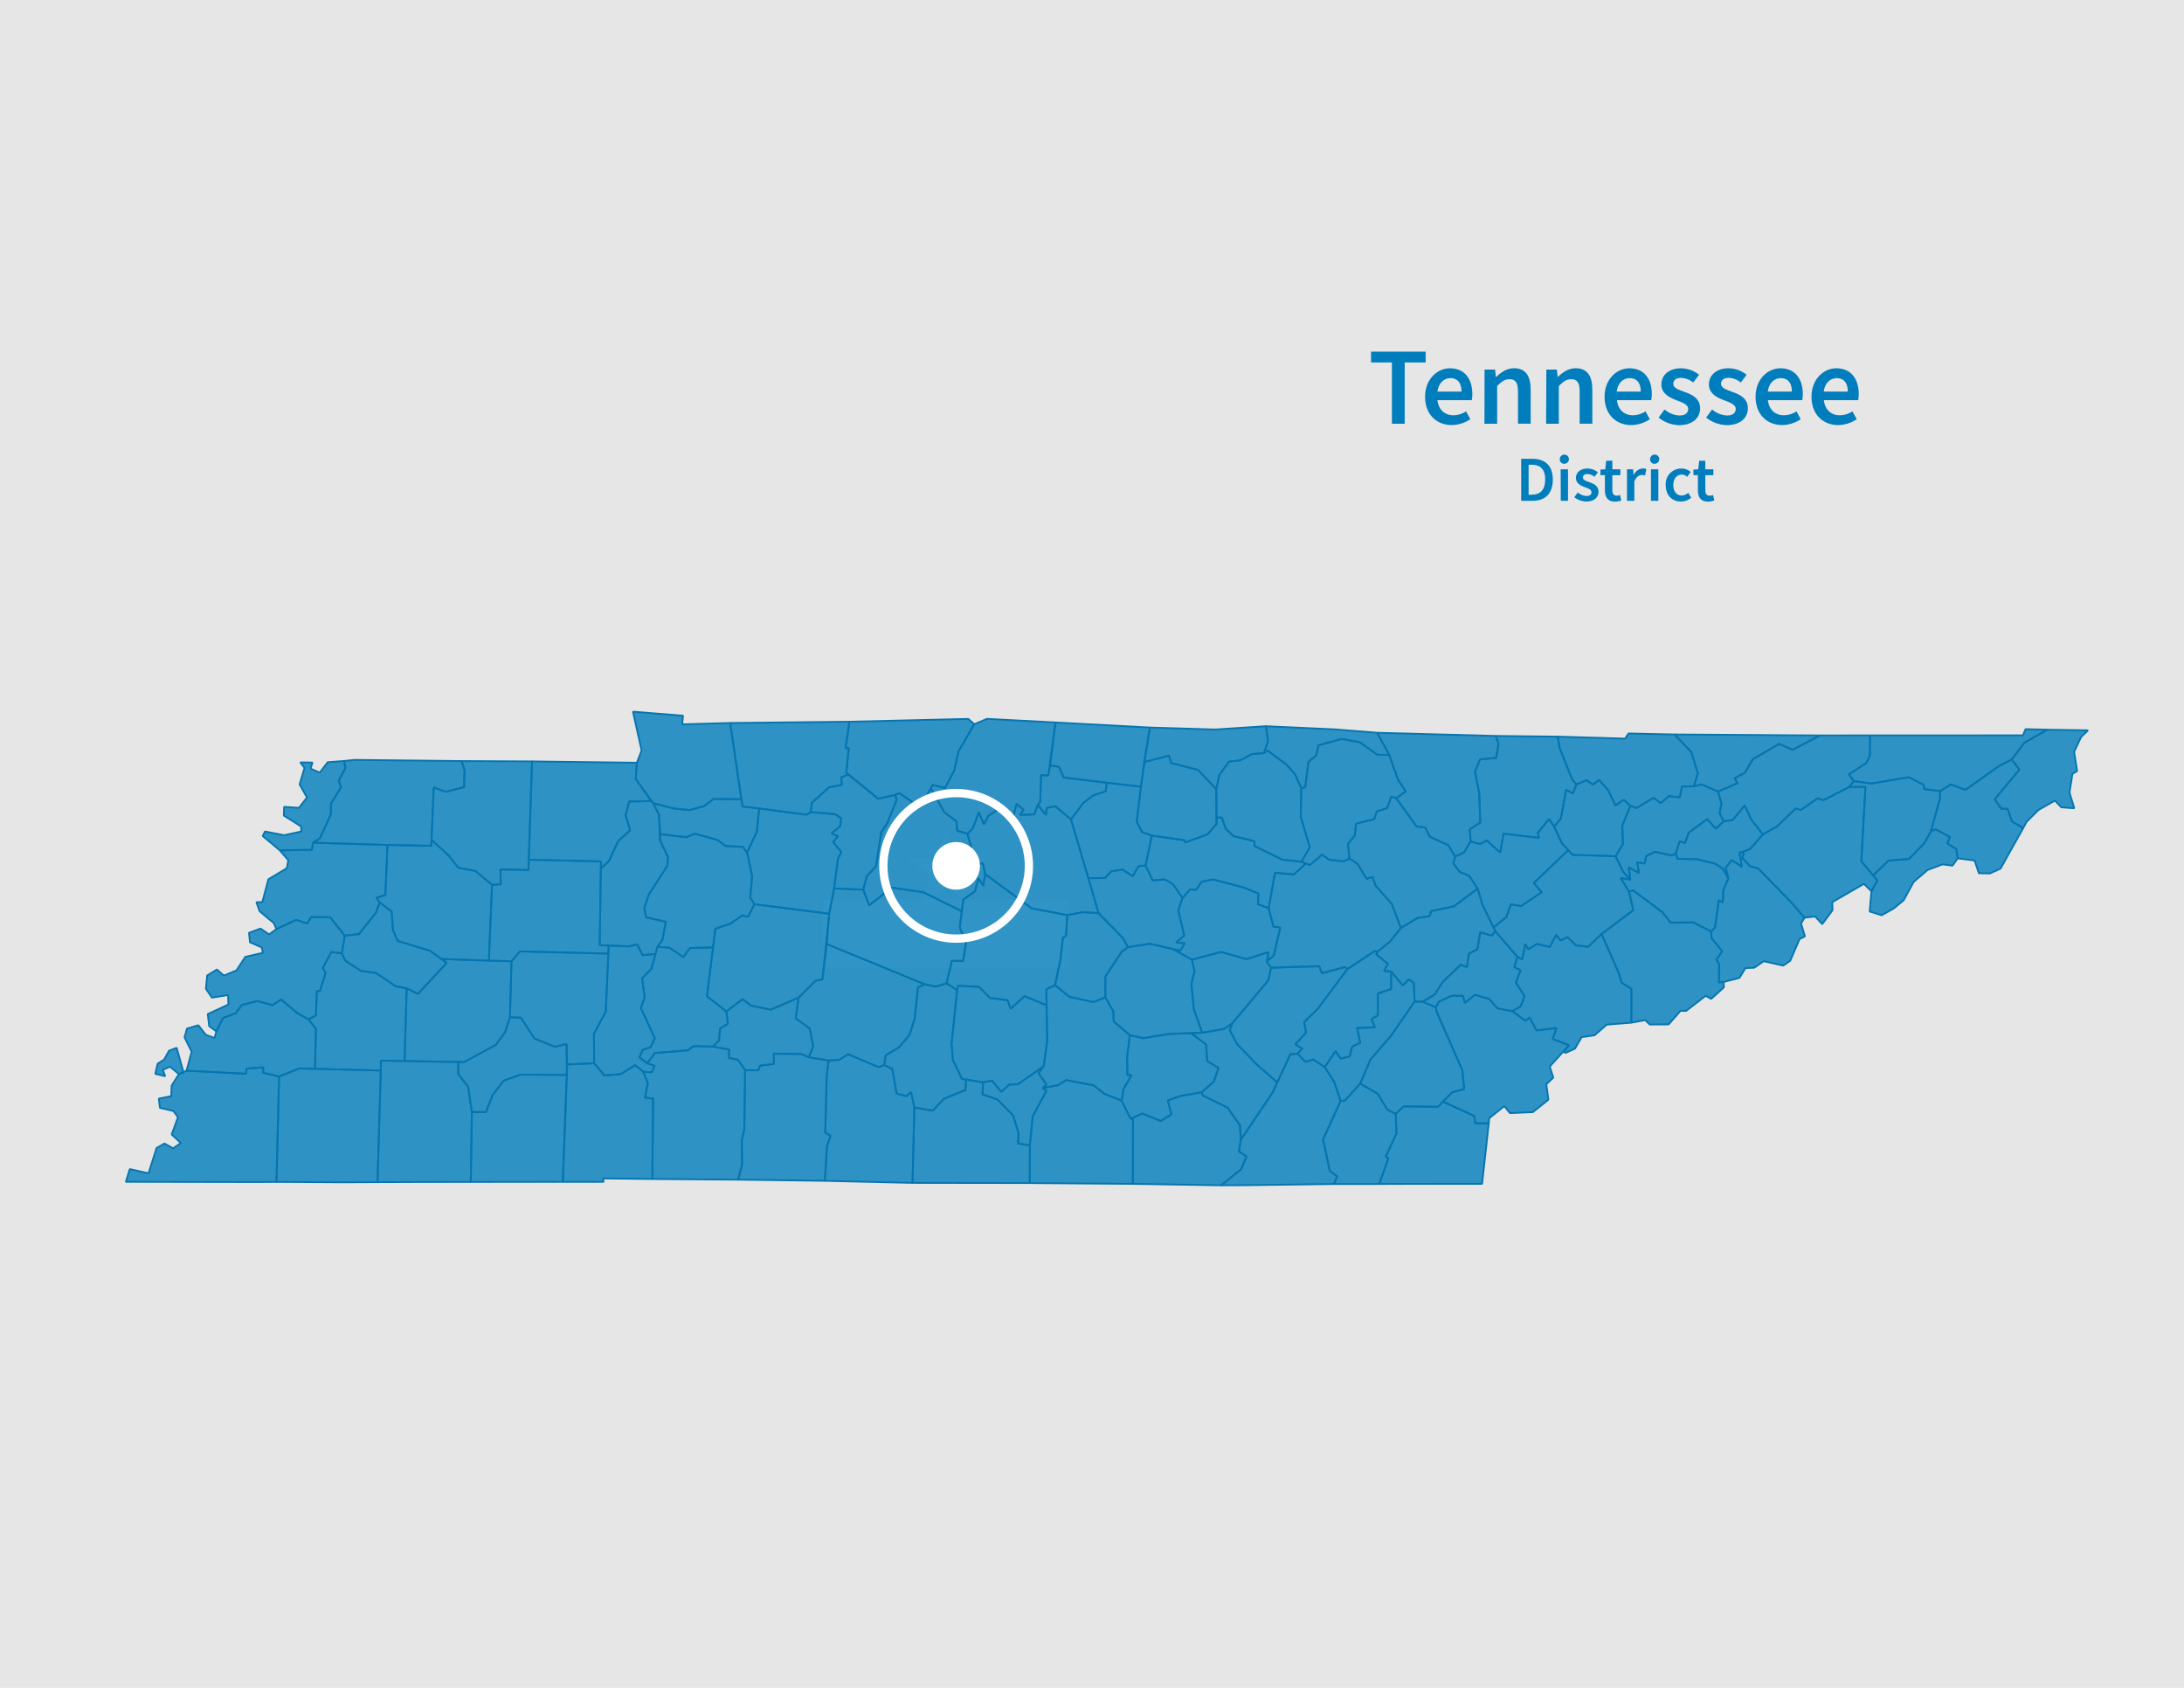 <svg xmlns="http://www.w3.org/2000/svg" xmlns:xlink="http://www.w3.org/1999/xlink" viewBox="0 0 792 612"><defs><style>.cls-1,.cls-3,.cls-6,.cls-8,.cls-9{fill:none;}.cls-1{clip-rule:evenodd;}.cls-2{fill:#e6e6e6;}.cls-3{stroke:#f0f0f0;stroke-width:2.54px;}.cls-10,.cls-3,.cls-9{stroke-miterlimit:10;}.cls-4{fill:#f0f0f0;}.cls-11,.cls-5{fill:#007dbc;}.cls-5{opacity:0.8;}.cls-6{stroke:#0675af;stroke-width:0.64px;}.cls-6,.cls-8{stroke-linejoin:bevel;}.cls-7{clip-path:url(#clip-path);}.cls-8{stroke:#e6e6e6;stroke-linecap:square;stroke-width:0.64px;}.cls-10,.cls-9{stroke:#fff;}.cls-9{stroke-width:3px;}.cls-10{fill:#fff;}</style><clipPath id="clip-path"><path class="cls-1" d="M10.07,43.58"/></clipPath></defs><g id="Layer_1" data-name="Layer 1"><rect class="cls-2" x="-32.25" y="-17.38" width="843.7" height="636.89"/></g><g id="Layer_2" data-name="Layer 2"><polygon class="cls-3" points="342.86 305.03 340.46 312.39 332.72 312.39 338.98 316.94 336.59 324.31 342.86 319.76 349.12 324.31 346.73 316.94 353 312.39 345.25 312.39 342.86 305.03"/><rect class="cls-4" x="298.39" y="326.08" width="88.83" height="24.76"/><polygon class="cls-5" points="350.8 302.26 353.91 313.44 356.38 312.99 357.27 316.97 374.12 329.36 387.04 331.82 392.77 330.74 398.4 331.14 388.38 297.09 382.65 292.31 379.54 292.96 379.3 295.5 376.35 291.83 375.1 295.29 369.88 295.5 371.19 293.63 368.66 291.48 367.55 295.63 362.51 293.04 358.45 295.81 356.77 298.9 354.98 294.57 352.71 300.48 350.8 302.26"/><polygon class="cls-6" points="350.8 302.26 353.91 313.44 356.38 312.99 357.27 316.97 374.12 329.36 387.04 331.82 392.77 330.74 398.4 331.14 388.38 297.09 382.65 292.31 379.54 292.96 379.3 295.5 376.35 291.83 375.1 295.28 369.88 295.5 371.19 293.63 368.66 291.48 367.55 295.63 362.52 293.04 358.45 295.81 356.77 298.9 354.98 294.57 352.71 300.48 350.8 302.26"/><polygon class="cls-5" points="299.81 342.33 335.38 356.92 339.29 357.71 343.25 356.57 345.18 348.39 349.24 348.45 350.3 342.08 348.03 336.3 348.78 330.42 334.78 323.5 323.29 321.84 315.2 328.26 313.03 322.57 302.48 322.14 300.7 331.33 299.81 342.33"/><polygon class="cls-6" points="299.81 342.33 335.38 356.92 339.29 357.71 343.25 356.57 345.18 348.39 349.24 348.45 350.3 342.08 348.03 336.3 348.78 330.42 334.78 323.5 323.29 321.83 315.2 328.26 313.03 322.57 302.48 322.14 300.7 331.33 299.81 342.33"/><polygon class="cls-5" points="425.73 344.3 432.24 347.98 442.81 345.17 452 347.79 460 345.22 459.62 348.19 461.93 346.51 464.26 336.28 461.82 336.02 460.06 329.3 456.19 327.9 456.35 323.98 451.19 321.87 439.93 318.87 435.72 319.72 433.81 322.62 431.56 322.51 428.81 325.66 427.31 330.09 429.41 339.18 426.5 341.75 429.62 342.01 428.06 344.64 425.73 344.3"/><polygon class="cls-6" points="425.73 344.3 432.24 347.98 442.81 345.17 452 347.79 460 345.22 459.62 348.19 461.93 346.51 464.26 336.28 461.82 336.02 460.06 329.3 456.19 327.9 456.35 323.98 451.19 321.87 439.93 318.87 435.72 319.72 433.81 322.62 431.56 322.51 428.81 325.65 427.31 330.09 429.41 339.18 426.5 341.75 429.62 342.01 428.06 344.64 425.73 344.3"/><polygon class="cls-5" points="156.5 304.54 162.75 310.25 166.2 314.64 172.34 315.77 178.44 320.82 181.63 320.66 181.49 315.27 191.62 315.46 192.93 276.09 167.4 275.95 168.47 279.31 168.27 285.41 161.6 287.12 157.28 285.52 156.5 304.54"/><polygon class="cls-6" points="156.5 304.54 162.75 310.25 166.19 314.64 172.34 315.77 178.44 320.82 181.63 320.66 181.49 315.27 191.62 315.46 192.93 276.08 167.4 275.95 168.47 279.3 168.27 285.41 161.6 287.11 157.28 285.52 156.5 304.54"/><polygon class="cls-5" points="236.57 427.5 267.69 427.74 269.11 422.23 268.98 413.76 269.93 409.32 270.21 388.03 267.59 384.23 264.37 383.64 264.42 380.55 258.53 379.48 251.47 379.31 249.55 380.82 237.54 381.83 234.7 385.52 237.37 386.45 236.35 388.78 233.31 388.65 234.93 392.83 233.89 397.99 236.85 398.38 236.57 427.5"/><polygon class="cls-6" points="236.57 427.5 267.69 427.74 269.11 422.23 268.98 413.76 269.92 409.31 270.21 388.03 267.59 384.23 264.37 383.63 264.42 380.55 258.53 379.48 251.47 379.31 249.55 380.82 237.53 381.83 234.7 385.52 237.37 386.45 236.35 388.78 233.31 388.65 234.93 392.82 233.89 397.99 236.84 398.38 236.57 427.5"/><polygon class="cls-5" points="670.47 285.41 676.47 285.3 674.98 312.31 679.3 317.42 684.84 312.06 692.27 311.47 697.91 305.63 700.22 301.48 703.54 289.36 703.55 286.83 697.89 286.16 697.48 284.49 692.18 281.82 678.78 284.1 672.27 283.23 670.47 285.41"/><polygon class="cls-6" points="670.48 285.41 676.47 285.3 674.98 312.31 679.3 317.41 684.84 312.06 692.27 311.46 697.91 305.62 700.22 301.48 703.54 289.36 703.55 286.83 697.89 286.15 697.48 284.49 692.18 281.81 678.78 284.1 672.27 283.23 670.48 285.41"/><polygon class="cls-5" points="409.72 375.36 414.62 376.43 423.99 374.9 435.97 374.47 432.92 365.89 432.06 356.74 433.16 352.08 432.24 347.98 425.73 344.3 416.99 342.2 409.05 343.45 406.69 345.19 400.86 354.09 400.84 361.63 403.71 366.7 403.87 370.39 409.72 375.36"/><polygon class="cls-6" points="409.72 375.36 414.62 376.43 423.99 374.9 435.97 374.47 432.92 365.89 432.06 356.74 433.16 352.08 432.24 347.98 425.73 344.3 416.99 342.2 409.05 343.45 406.69 345.19 400.86 354.09 400.84 361.63 403.71 366.7 403.87 370.39 409.72 375.36"/><polygon class="cls-5" points="435.97 374.47 444 373.06 446.95 370.99 459.97 355.43 460.93 350.83 459.36 348.72 460 345.22 452 347.79 442.81 345.17 432.24 347.98 433.16 352.08 432.06 356.74 432.92 365.89 435.97 374.47"/><polygon class="cls-6" points="435.97 374.47 444 373.06 446.95 370.99 459.97 355.43 460.93 350.83 459.36 348.71 460 345.22 452 347.79 442.81 345.17 432.24 347.98 433.16 352.08 432.06 356.74 432.92 365.89 435.97 374.47"/><polygon class="cls-5" points="568.69 308.24 570.25 309.97 585.86 310.46 588.53 306.08 588.32 299.4 591.22 292.14 588.77 289.97 585.84 292.08 583.25 286.6 579.88 282.81 577.6 284.47 575.3 282.93 571.66 284.43 570.38 287.71 567.94 286.34 566.04 296.84 563.55 299.69 566.44 305.83 568.69 308.24"/><polygon class="cls-6" points="568.69 308.24 570.25 309.97 585.86 310.46 588.53 306.08 588.32 299.4 591.22 292.14 588.77 289.97 585.84 292.08 583.25 286.59 579.88 282.81 577.6 284.47 575.3 282.93 571.66 284.43 570.38 287.7 567.94 286.34 566.04 296.84 563.55 299.69 566.44 305.83 568.69 308.24"/><polygon class="cls-5" points="686.67 329.45 690.35 326.4 693.96 319.79 698.97 315.47 704.45 313.4 708.05 313.88 709.94 311.24 709.38 307.82 706.16 305.84 707.13 303.48 701.93 300.69 700.22 301.48 697.91 305.63 692.27 311.47 684.84 312.06 679.3 317.42 680.77 319.23 678.66 323.15 678.01 330.5 682.36 331.87 686.67 329.45"/><polygon class="cls-6" points="686.67 329.45 690.35 326.4 693.96 319.79 698.97 315.47 704.45 313.4 708.05 313.88 709.94 311.24 709.38 307.82 706.16 305.84 707.13 303.48 701.93 300.68 700.22 301.48 697.91 305.62 692.27 311.46 684.84 312.06 679.3 317.41 680.77 319.23 678.66 323.15 678.01 330.5 682.36 331.87 686.67 329.45"/><polygon class="cls-5" points="376.35 291.83 379.3 295.5 379.54 292.96 382.65 292.31 388.38 297.09 392.96 291.03 396.65 288.31 401.04 286.89 401.35 283.81 385.79 281.95 384 278.03 380.86 277.54 380.13 281.17 377.54 281.07 377.24 290.69 376.35 291.83"/><polygon class="cls-6" points="376.35 291.83 379.3 295.5 379.54 292.96 382.65 292.31 388.38 297.09 392.96 291.03 396.65 288.31 401.04 286.89 401.35 283.81 385.79 281.95 384 278.03 380.86 277.54 380.13 281.17 377.54 281.07 377.24 290.69 376.35 291.83"/><polygon class="cls-5" points="67.64 388.22 89.2 389.35 89.38 387.5 95.49 387.01 95.45 388.98 101.21 390.32 108.61 387.4 114.24 387.58 114.59 373.09 111.91 369.64 107.69 367.27 101.98 362.42 98.8 364.47 93.37 362.95 87.67 364.4 85.52 367.37 80.92 369.07 78.46 373.97 77.79 376.37 74.64 375.21 71.92 371.74 67.79 372.95 66.92 376.14 69.51 381.35 67.64 388.22"/><polygon class="cls-5" points="64.89 389.47 66.59 388.96 64.07 379.94 61.28 380.99 59.53 384.19 57.17 385.67 56.32 389.37 59.92 390.23 59.04 387.93 61.65 386.76 64.89 389.47"/><polygon class="cls-6" points="67.64 388.22 89.2 389.35 89.38 387.5 95.49 387.01 95.45 388.98 101.21 390.32 108.61 387.4 114.24 387.57 114.59 373.09 111.91 369.64 107.69 367.26 101.98 362.42 98.8 364.47 93.37 362.95 87.67 364.4 85.52 367.37 80.92 369.07 78.46 373.97 77.79 376.37 74.64 375.21 71.92 371.74 67.79 372.95 66.92 376.14 69.51 381.35 67.64 388.22"/><polygon class="cls-6" points="64.89 389.47 66.59 388.96 64.07 379.93 61.28 380.99 59.53 384.19 57.17 385.67 56.32 389.37 59.92 390.23 59.04 387.93 61.65 386.76 64.89 389.47"/><polygon class="cls-5" points="350.8 302.26 352.71 300.48 354.98 294.57 356.77 298.9 358.45 295.81 362.51 293.04 367.55 295.63 368.66 291.48 371.19 293.63 369.88 295.5 375.1 295.29 376.35 291.83 377.24 290.69 377.54 281.07 380.13 281.17 382.75 261.96 357.92 260.65 353.31 262.59 347.57 272.48 346.06 279.35 342.67 285.74 338.15 284.57 337.62 285.91 342.38 294.47 346.88 297.87 347.12 301.25 350.8 302.26"/><polygon class="cls-6" points="350.8 302.26 352.71 300.48 354.98 294.57 356.77 298.9 358.45 295.81 362.52 293.04 367.55 295.63 368.66 291.48 371.19 293.63 369.88 295.5 375.1 295.28 376.35 291.83 377.24 290.69 377.54 281.07 380.13 281.17 382.75 261.96 357.92 260.65 353.31 262.59 347.57 272.48 346.06 279.34 342.67 285.74 338.15 284.57 337.62 285.91 342.38 294.47 346.88 297.87 347.12 301.25 350.8 302.26"/><polygon class="cls-5" points="672.27 283.23 678.78 284.1 692.18 281.82 697.48 284.49 697.89 286.16 703.55 286.83 707.48 284.43 712.74 286.41 725.02 277.68 729.52 275.41 734.1 269.32 742.42 264.58 734.54 264.38 733.6 266.63 678.15 266.64 678.07 274.29 676.7 276.73 670.5 280.77 672.27 283.23"/><polygon class="cls-6" points="672.27 283.23 678.78 284.1 692.18 281.81 697.48 284.49 697.89 286.15 703.55 286.83 707.48 284.43 712.74 286.41 725.03 277.68 729.52 275.41 734.1 269.32 742.42 264.58 734.54 264.38 733.6 266.63 678.15 266.64 678.06 274.29 676.7 276.73 670.5 280.77 672.27 283.23"/><polygon class="cls-5" points="230.97 276.56 230.53 282.47 236.88 291.19 244.14 293.13 249.97 293.75 255.35 292.29 258.7 289.72 268.82 289.77 264.81 262.15 247.39 262.64 247.69 259.51 229.54 258.04 232.66 272.1 230.97 276.56"/><polygon class="cls-6" points="230.96 276.56 230.53 282.47 236.88 291.19 244.14 293.13 249.97 293.74 255.35 292.29 258.7 289.71 268.82 289.77 264.81 262.15 247.39 262.64 247.69 259.51 229.54 258.04 232.66 272.1 230.96 276.56"/><polygon class="cls-5" points="394.71 318.45 400.76 318.34 402.96 315.95 407 315.3 410.79 317.66 412.9 314.09 415.44 313.82 417.68 302.99 414.08 301.63 412.23 297.87 413.75 285.27 401.35 283.81 401.04 286.89 396.65 288.31 392.96 291.03 388.38 297.09 394.71 318.45"/><polygon class="cls-6" points="394.72 318.45 400.76 318.34 402.96 315.95 407 315.3 410.79 317.66 412.9 314.09 415.44 313.81 417.68 302.99 414.08 301.63 412.23 297.87 413.75 285.27 401.35 283.81 401.04 286.89 396.65 288.31 392.96 291.03 388.38 297.09 394.72 318.45"/><polygon class="cls-5" points="93.7 428.61 100.27 428.56 101.21 390.32 95.45 388.98 95.49 387.01 89.38 387.5 89.2 389.35 67.64 388.22 64.89 389.47 62.24 393.61 62.09 397.45 57.59 398.34 58 401.71 62.88 402.84 64.54 405.11 62.26 411.36 65.58 414.44 62.79 416.38 59.63 414.64 56.79 416.24 53.85 425.43 47.06 423.9 45.64 428.52 93.7 428.61"/><polygon class="cls-6" points="93.7 428.61 100.27 428.56 101.21 390.32 95.45 388.98 95.49 387.01 89.38 387.5 89.2 389.35 67.64 388.22 64.89 389.47 62.24 393.61 62.09 397.45 57.6 398.34 58 401.71 62.88 402.84 64.54 405.11 62.26 411.35 65.58 414.44 62.79 416.38 59.63 414.64 56.79 416.24 53.85 425.43 47.06 423.9 45.64 428.52 93.7 428.61"/><polygon class="cls-5" points="591.59 370.82 596.6 369.9 598.24 371.47 605.11 371.44 609.43 366.51 611.41 366.57 618.53 361.08 620.54 362.19 625.16 358.02 625.06 356.07 623.34 356.22 623.43 349.64 622.44 347.95 624.55 344.9 620.69 340.2 620.52 337.76 614.08 334.48 605.77 334.5 602.88 330.78 592.18 322.8 590.74 323.28 592.27 330.04 580.8 338.64 586.99 352.76 588.11 356.42 591.6 358.54 591.59 370.82"/><polygon class="cls-6" points="591.59 370.82 596.6 369.9 598.24 371.47 605.11 371.44 609.43 366.51 611.41 366.57 618.53 361.08 620.54 362.19 625.16 358.01 625.06 356.07 623.34 356.21 623.43 349.64 622.44 347.94 624.55 344.9 620.69 340.2 620.52 337.76 614.08 334.48 605.77 334.5 602.88 330.78 592.18 322.8 590.74 323.28 592.27 330.04 580.8 338.64 586.99 352.76 588.11 356.42 591.6 358.54 591.59 370.82"/><polygon class="cls-5" points="435.88 396.01 436.02 397.12 445.2 401.67 449.62 407.97 449.97 413.3 461.55 396.03 463.2 392.48 455.94 386.15 448.63 378.58 445.95 373.54 446.95 370.99 444 373.06 435.97 374.47 431.88 374.6 437.39 378.73 437.75 384.7 441.87 387.24 440.18 392.14 435.88 396.01"/><polygon class="cls-6" points="435.88 396.01 436.02 397.12 445.2 401.67 449.62 407.97 449.97 413.29 461.56 396.03 463.2 392.48 455.94 386.14 448.63 378.58 445.95 373.54 446.95 370.99 444 373.06 435.97 374.47 431.88 374.6 437.39 378.73 437.75 384.7 441.87 387.23 440.18 392.14 435.88 396.01"/><polygon class="cls-5" points="503.79 273.74 507.02 282.85 509.76 286.95 506.34 289.44 513.71 299.69 516.84 300.07 518.53 303.42 525.21 306.47 527.68 310.57 530.98 309.05 533.29 305.15 533.01 300.74 536.8 298.23 536.43 287.69 534.91 279.88 536.71 275.34 542.58 274.83 543.43 269.65 542.44 266.85 499.4 265.69 503.79 273.74"/><polygon class="cls-6" points="503.79 273.73 507.02 282.85 509.76 286.95 506.34 289.44 513.71 299.69 516.84 300.07 518.53 303.41 525.21 306.47 527.68 310.57 530.98 309.04 533.29 305.14 533.01 300.73 536.8 298.23 536.43 287.68 534.91 279.88 536.71 275.34 542.58 274.83 543.43 269.64 542.44 266.85 499.4 265.69 503.79 273.73"/><polygon class="cls-5" points="347.1 359.02 347.4 357.42 355.01 357.83 359.04 361.85 365.41 362.69 366.49 365.79 371.54 361.2 379.48 364.48 379.46 358.71 382.61 357.21 384.6 347.83 385.43 340.07 386.59 339.28 387.04 331.82 374.12 329.36 357.27 316.97 356.54 321.2 354.84 318.39 353.57 323.16 349.32 326.19 348.03 336.3 350.3 342.08 349.24 348.45 345.18 348.39 343.25 356.57 347.1 359.02"/><polygon class="cls-6" points="347.1 359.02 347.4 357.42 355.01 357.83 359.04 361.85 365.41 362.69 366.49 365.79 371.54 361.2 379.48 364.48 379.46 358.71 382.61 357.21 384.6 347.83 385.43 340.07 386.59 339.28 387.04 331.82 374.12 329.36 357.27 316.97 356.54 321.19 354.84 318.39 353.57 323.16 349.32 326.19 348.03 336.3 350.3 342.08 349.24 348.45 345.18 348.39 343.25 356.57 347.1 359.02"/><polygon class="cls-5" points="324.6 288.25 326.15 287.57 331.79 291.5 334.94 290.56 338.15 284.57 342.67 285.74 346.06 279.35 347.57 272.48 353.31 262.59 351.13 260.67 308.03 261.7 306.63 271.29 307.79 271.25 306.9 280.14 318.45 289.62 324.6 288.25"/><polygon class="cls-6" points="324.6 288.25 326.15 287.57 331.79 291.5 334.94 290.56 338.15 284.57 342.67 285.74 346.06 279.34 347.57 272.48 353.31 262.59 351.13 260.67 308.03 261.69 306.63 271.29 307.79 271.25 306.9 280.14 318.45 289.61 324.6 288.25"/><polygon class="cls-5" points="504.44 352.24 508.69 357.3 510.91 355.12 512.73 356.4 512.98 363.18 515.89 363.21 520.29 360.58 523.28 355.93 529.7 349.85 531.98 350.67 532.71 345.71 535.75 344.26 536.8 338.06 541 339.26 542.27 337.65 537.61 328.03 535.83 322.21 527.26 328.61 519.08 330.35 518.33 332.23 514.13 332.81 508 336.47 504.05 341.45 499.69 344.94 499.07 346.01 503.29 349.52 501.93 352.09 504.44 352.24"/><polygon class="cls-6" points="504.44 352.24 508.69 357.3 510.91 355.12 512.73 356.4 512.98 363.18 515.89 363.21 520.29 360.58 523.28 355.93 529.7 349.85 531.98 350.67 532.71 345.71 535.74 344.26 536.8 338.06 541 339.26 542.27 337.65 537.61 328.03 535.83 322.21 527.26 328.61 519.08 330.34 518.33 332.23 514.13 332.81 508 336.47 504.05 341.45 499.68 344.94 499.07 346.01 503.29 349.51 501.93 352.09 504.44 352.24"/><polygon class="cls-5" points="480.42 386.94 484.31 381.15 486.21 383.88 489.4 383.05 490.36 379.51 493.27 378.09 492.11 372.73 498.61 372.5 497.38 369.47 499.63 368.23 499.69 360.23 504.5 358.63 504.44 352.24 501.93 352.09 503.29 349.52 499.07 346.01 499.69 344.94 498.37 344.92 488.64 351.36 477.85 365.81 472.91 370.59 473.62 374.39 469.74 378.67 472.23 380.25 470.56 382.06 473.37 385.02 476.25 384.17 480.42 386.94"/><polygon class="cls-6" points="480.42 386.94 484.31 381.15 486.21 383.88 489.4 383.05 490.36 379.51 493.27 378.09 492.11 372.73 498.61 372.5 497.38 369.47 499.63 368.22 499.68 360.23 504.5 358.63 504.44 352.24 501.93 352.09 503.29 349.51 499.07 346.01 499.68 344.94 498.37 344.92 488.64 351.36 477.85 365.81 472.91 370.59 473.62 374.39 469.74 378.67 472.23 380.25 470.56 382.06 473.37 385.02 476.25 384.17 480.42 386.94"/><polygon class="cls-5" points="428.81 325.66 431.56 322.51 433.81 322.62 435.72 319.72 439.93 318.87 451.19 321.87 456.35 323.98 456.19 327.9 460.06 329.3 462.38 316.44 469.22 317.08 473.53 313.1 471.94 312.48 464.99 311.69 454.91 306.75 454.93 305.04 447.31 303.18 444.56 300.59 443.1 296.45 441.09 296.44 441.18 298.73 437.92 302.52 429.68 305.5 429.57 304.66 417.68 302.99 415.44 313.82 418.02 319.24 422.4 318.86 425.35 320.61 428.81 325.66"/><polygon class="cls-6" points="428.81 325.65 431.56 322.51 433.81 322.62 435.72 319.72 439.93 318.87 451.19 321.87 456.35 323.98 456.19 327.9 460.06 329.3 462.38 316.44 469.22 317.08 473.53 313.1 471.94 312.48 464.99 311.69 454.91 306.75 454.93 305.04 447.31 303.18 444.56 300.59 443.1 296.45 441.09 296.44 441.18 298.73 437.92 302.52 429.68 305.5 429.57 304.66 417.68 302.99 415.44 313.81 418.02 319.24 422.4 318.86 425.36 320.61 428.81 325.65"/><polygon class="cls-5" points="512.85 429.26 537.46 429.25 539.89 407.34 534.98 407.29 534.59 404.62 523.2 399.41 521.51 401.32 509.08 401.17 506.1 403.89 506.41 410.92 502.52 419.45 503.5 419.92 500.17 429.3 512.85 429.26"/><polygon class="cls-6" points="512.85 429.26 537.46 429.25 539.89 407.33 534.98 407.28 534.59 404.62 523.2 399.41 521.51 401.32 509.08 401.17 506.1 403.89 506.41 410.92 502.52 419.45 503.5 419.92 500.17 429.3 512.85 429.26"/><polygon class="cls-5" points="458.35 273.06 459.65 272.14 466.53 277.24 469.61 280.74 471.87 285.74 473.32 285.46 474.49 276.25 477.36 273.87 478.15 270.25 486.44 267.95 493.07 269.11 499.5 273.7 503.79 273.74 499.4 265.69 483.85 264.45 459.06 263.32 459.82 268.78 458.35 273.06"/><polygon class="cls-6" points="458.35 273.06 459.65 272.14 466.53 277.24 469.61 280.73 471.87 285.74 473.32 285.46 474.49 276.25 477.36 273.87 478.15 270.25 486.44 267.95 493.07 269.11 499.5 273.7 503.79 273.73 499.4 265.69 483.85 264.45 459.06 263.32 459.82 268.78 458.35 273.06"/><polygon class="cls-5" points="258.53 379.48 260.74 377.26 261.14 372.94 263.95 371.2 263.41 366.76 256.38 361.23 258.6 343.54 250.23 343.74 247.81 347.06 242.7 343.59 238.4 343.33 236.16 351.35 232.86 354.71 233.78 361.62 232.39 365.5 237.44 376.38 235.93 379.76 233.13 380.61 231.86 383.38 234.7 385.52 237.54 381.83 249.55 380.82 251.47 379.31 258.53 379.48"/><polygon class="cls-6" points="258.53 379.48 260.74 377.26 261.14 372.94 263.95 371.2 263.41 366.76 256.38 361.23 258.6 343.54 250.23 343.74 247.81 347.05 242.7 343.59 238.4 343.33 236.16 351.35 232.86 354.71 233.78 361.61 232.39 365.5 237.44 376.38 235.93 379.76 233.13 380.61 231.86 383.38 234.7 385.52 237.53 381.83 249.55 380.82 251.47 379.31 258.53 379.48"/><polygon class="cls-5" points="441.07 286.15 441.09 296.44 443.1 296.45 444.56 300.59 447.31 303.18 454.93 305.04 454.91 306.75 464.99 311.69 471.94 312.48 474.98 307.24 471.72 296.2 471.87 285.74 469.61 280.74 466.53 277.24 459.65 272.14 458.35 273.06 454 273.42 449.73 275.69 445.72 276.15 442.19 280.93 441.07 286.15"/><polygon class="cls-6" points="441.07 286.14 441.09 296.44 443.1 296.45 444.56 300.59 447.31 303.18 454.93 305.04 454.91 306.75 464.99 311.69 471.94 312.48 474.98 307.24 471.72 296.2 471.87 285.74 469.61 280.73 466.53 277.24 459.65 272.14 458.35 273.06 454 273.42 449.73 275.69 445.72 276.15 442.19 280.93 441.07 286.14"/><polygon class="cls-5" points="140.5 306.38 156.38 306.69 157.28 285.52 161.6 287.12 168.27 285.41 168.47 279.31 167.4 275.95 128.53 275.54 124.76 275.93 125.25 278.53 122.87 282.97 123.61 285.52 120.01 291.39 119.98 295.31 116 303.98 113.53 305.56 140.5 306.38"/><polygon class="cls-6" points="140.5 306.38 156.38 306.69 157.28 285.52 161.6 287.11 168.27 285.41 168.47 279.3 167.4 275.95 128.53 275.53 124.76 275.93 125.25 278.53 122.87 282.97 123.61 285.52 120.01 291.39 119.98 295.3 116 303.98 113.53 305.56 140.5 306.38"/><polygon class="cls-5" points="508 336.47 514.13 332.81 518.33 332.23 519.08 330.35 527.26 328.61 535.83 322.21 532.77 317.5 529.37 316.18 527.03 313.02 527.68 310.57 525.21 306.47 518.53 303.42 516.84 300.07 513.71 299.69 506.34 289.44 504.51 288.86 503.07 292.99 499.28 294.24 498.36 296.99 491.75 298.67 491.33 302.87 488.81 306.01 489.36 311.29 492.37 313.28 495.53 318.66 497.74 317.99 498.85 321.15 504.7 327.71 508 336.47"/><polygon class="cls-6" points="508 336.47 514.13 332.81 518.33 332.23 519.08 330.34 527.26 328.61 535.83 322.21 532.77 317.5 529.37 316.18 527.03 313.02 527.68 310.57 525.21 306.47 518.53 303.41 516.84 300.07 513.71 299.69 506.34 289.44 504.51 288.86 503.07 292.99 499.28 294.23 498.36 296.99 491.75 298.67 491.33 302.87 488.81 306.01 489.36 311.29 492.37 313.28 495.53 318.65 497.74 317.98 498.85 321.14 504.7 327.71 508 336.47"/><polygon class="cls-5" points="373.48 415.32 374.48 404.87 379.46 395.52 378.14 394.57 379.46 393.18 376.63 389.14 378.46 386.62 369.13 393.13 366 393.26 363.13 395.87 359.74 391.84 356.47 392.43 356.31 396.79 361.72 398.68 367.4 404.45 369.35 410.86 369.21 414.58 373.48 415.32"/><polygon class="cls-6" points="373.48 415.32 374.48 404.87 379.46 395.52 378.14 394.57 379.46 393.18 376.63 389.14 378.46 386.62 369.13 393.13 366 393.26 363.13 395.87 359.74 391.84 356.47 392.43 356.31 396.79 361.72 398.68 367.4 404.45 369.35 410.86 369.21 414.58 373.48 415.32"/><polygon class="cls-5" points="264.81 262.15 269.26 292.41 292.58 295.41 293.94 294.44 294.44 291.09 300.59 285.5 305.25 284.61 305.12 281.88 307.59 280.81 306.9 280.14 307.79 271.25 306.63 271.29 308.03 261.7 264.81 262.15"/><polygon class="cls-6" points="264.81 262.15 269.26 292.41 292.58 295.41 293.94 294.44 294.44 291.09 300.59 285.5 305.25 284.61 305.12 281.88 307.59 280.81 306.9 280.14 307.79 271.25 306.63 271.29 308.03 261.69 264.81 262.15"/><polygon class="cls-5" points="520.71 365.25 520.99 366.91 530.29 388.04 530.96 394.89 526.64 396.04 523.2 399.41 534.59 404.62 534.98 407.29 539.89 407.34 540.07 405.44 545.53 401.06 547.55 403.62 555.85 403.26 561.51 398.74 560.76 393.14 563.29 390.74 561.99 386.72 568.96 379.03 563.1 376.69 564.41 372.75 557.2 373.64 554.68 368.97 553.17 370.12 548.44 366.64 543 365.62 540.02 362.17 534.83 360.73 531.21 363.64 530.51 361.07 526.34 361.05 521.73 363.25 520.71 365.25"/><polygon class="cls-6" points="520.7 365.25 520.99 366.91 530.29 388.04 530.96 394.89 526.64 396.04 523.2 399.41 534.59 404.62 534.98 407.28 539.89 407.33 540.07 405.43 545.53 401.06 547.55 403.61 555.85 403.26 561.51 398.73 560.76 393.14 563.29 390.74 561.99 386.72 568.96 379.02 563.1 376.69 564.41 372.75 557.2 373.64 554.68 368.97 553.17 370.12 548.44 366.64 543 365.62 540.02 362.17 534.83 360.73 531.21 363.64 530.51 361.07 526.34 361.05 521.73 363.25 520.7 365.25"/><polygon class="cls-5" points="480.42 386.94 483.81 392.29 486.16 399.2 487.73 399.07 493.25 392.91 497 384.15 504.38 375.64 512.98 363.18 512.73 356.4 510.91 355.12 508.69 357.3 504.44 352.24 504.5 358.63 499.69 360.23 499.63 368.23 497.38 369.47 498.61 372.5 492.11 372.73 493.27 378.09 490.36 379.51 489.4 383.05 486.21 383.88 484.31 381.15 480.42 386.94"/><polygon class="cls-6" points="480.42 386.94 483.81 392.29 486.16 399.2 487.73 399.07 493.24 392.9 497 384.15 504.38 375.64 512.98 363.18 512.73 356.4 510.91 355.12 508.69 357.3 504.44 352.24 504.5 358.63 499.68 360.23 499.63 368.22 497.38 369.47 498.61 372.5 492.11 372.73 493.27 378.09 490.36 379.51 489.4 383.05 486.21 383.88 484.31 381.15 480.42 386.94"/><polygon class="cls-5" points="170.72 428.56 204.08 428.53 205.55 389.76 188.8 389.66 182.69 391.81 178.71 396.92 176.21 403.23 171.12 403.22 170.72 428.56"/><polygon class="cls-6" points="170.72 428.56 204.08 428.53 205.55 389.76 188.8 389.66 182.69 391.81 178.71 396.92 176.21 403.23 171.12 403.22 170.72 428.56"/><polygon class="cls-5" points="493.25 392.91 499.62 396.59 503.08 402.33 506.1 403.89 509.08 401.17 521.51 401.32 526.64 396.04 530.96 394.89 530.29 388.04 520.99 366.91 520.71 365.25 515.89 363.21 512.98 363.18 504.38 375.64 497 384.15 493.25 392.91"/><polygon class="cls-6" points="493.24 392.9 499.62 396.59 503.08 402.33 506.1 403.89 509.08 401.17 521.51 401.32 526.64 396.04 530.96 394.89 530.29 388.04 520.99 366.91 520.7 365.25 515.89 363.21 512.98 363.18 504.38 375.64 497 384.15 493.24 392.9"/><polygon class="cls-5" points="289.61 361.73 288.54 369.26 293.66 372.95 294.9 379.47 293.29 383.37 300.51 384.53 304.32 384.31 307.55 382.26 318.57 386.93 320.7 386.17 321.17 382.69 326.06 379.7 329.83 375.22 331.65 369.51 332.93 357.96 335.38 356.92 299.81 342.33 298.25 355.09 295.66 355.67 289.61 361.73"/><polygon class="cls-6" points="289.61 361.73 288.54 369.25 293.66 372.95 294.9 379.47 293.29 383.37 300.51 384.53 304.32 384.31 307.55 382.26 318.57 386.93 320.7 386.17 321.17 382.69 326.06 379.7 329.83 375.22 331.65 369.51 332.93 357.95 335.38 356.92 299.81 342.33 298.25 355.09 295.66 355.67 289.61 361.73"/><polygon class="cls-5" points="331.58 401.6 338.27 402.69 342.28 398.42 350.12 395.23 350.38 391.41 348.84 391.23 345.55 384.32 345.06 378.62 347.1 359.02 343.25 356.57 339.29 357.71 335.38 356.92 332.93 357.96 331.65 369.51 329.83 375.22 326.06 379.7 321.17 382.69 320.7 386.17 323.58 387.63 325.16 396.52 328.64 397.46 330.41 396.01 331.58 401.6"/><polygon class="cls-6" points="331.58 401.6 338.27 402.69 342.28 398.42 350.12 395.23 350.38 391.41 348.84 391.22 345.55 384.32 345.06 378.62 347.1 359.02 343.25 356.57 339.29 357.71 335.38 356.92 332.93 357.95 331.65 369.51 329.83 375.22 326.06 379.7 321.17 382.69 320.7 386.17 323.58 387.63 325.16 396.52 328.64 397.46 330.41 396.01 331.58 401.6"/><polygon class="cls-5" points="410.8 429.26 442.82 429.79 450.09 423.96 452.03 419.28 449.26 417.49 449.97 413.3 449.62 407.97 445.2 401.67 436.02 397.12 435.88 396.01 428.04 397.4 423.48 399.04 424.79 404.06 420.97 406.47 414.21 403.77 410.05 405.66 410.85 405.97 410.8 429.26"/><polygon class="cls-6" points="410.8 429.26 442.82 429.79 450.09 423.96 452.02 419.28 449.26 417.49 449.97 413.29 449.62 407.97 445.2 401.67 436.02 397.12 435.88 396.01 428.04 397.4 423.48 399.04 424.79 404.06 420.97 406.47 414.21 403.76 410.05 405.66 410.85 405.97 410.8 429.26"/><polygon class="cls-5" points="146.71 384.71 168.32 385.11 179.81 378.89 183.23 374.15 184.93 368.89 185.48 348.54 160.08 347.73 161.99 349.11 151.58 360.39 147.48 358.33 146.71 384.71"/><polygon class="cls-6" points="146.71 384.71 168.32 385.11 179.81 378.88 183.23 374.15 184.93 368.89 185.48 348.54 160.08 347.73 161.99 349.11 151.58 360.39 147.48 358.33 146.71 384.71"/><polygon class="cls-5" points="380.86 277.54 384 278.03 385.79 281.95 413.75 285.27 416.98 263.8 382.75 261.96 380.86 277.54"/><polygon class="cls-6" points="380.86 277.54 384 278.03 385.79 281.95 413.75 285.27 416.98 263.8 382.75 261.96 380.86 277.54"/><polygon class="cls-5" points="515.89 363.21 520.71 365.25 521.73 363.25 526.34 361.05 530.51 361.07 531.21 363.64 534.83 360.73 540.02 362.17 543 365.62 548.44 366.64 551.44 364.92 552.84 361.17 549.71 356.3 551.42 351.76 549.16 350.67 550.25 346.95 542.27 337.65 541 339.26 536.8 338.06 535.75 344.26 532.71 345.71 531.98 350.67 529.7 349.85 523.28 355.93 520.29 360.58 515.89 363.21"/><polygon class="cls-6" points="515.89 363.21 520.7 365.25 521.73 363.25 526.34 361.05 530.51 361.07 531.21 363.64 534.83 360.73 540.02 362.17 543 365.62 548.44 366.64 551.44 364.92 552.84 361.17 549.71 356.3 551.42 351.76 549.16 350.67 550.25 346.95 542.27 337.65 541 339.26 536.8 338.06 535.74 344.26 532.71 345.71 531.98 350.67 529.7 349.85 523.28 355.93 520.29 360.58 515.89 363.21"/><polygon class="cls-5" points="330.92 428.91 373.43 428.97 373.48 415.32 369.21 414.58 369.35 410.86 367.4 404.45 361.72 398.68 356.31 396.79 356.47 392.43 350.38 391.41 350.12 395.23 342.28 398.42 338.27 402.69 331.58 401.6 330.92 428.91"/><polygon class="cls-6" points="330.92 428.91 373.43 428.97 373.48 415.32 369.21 414.58 369.35 410.86 367.4 404.45 361.72 398.68 356.31 396.79 356.47 392.43 350.38 391.41 350.12 395.23 342.28 398.42 338.27 402.69 331.58 401.6 330.92 428.91"/><polygon class="cls-5" points="270.21 388.03 275.03 388.06 275.62 386.4 280.63 385.8 280.64 382.05 290.72 382.19 293.29 383.37 294.9 379.47 293.66 372.95 288.54 369.26 289.61 361.73 279.51 366.1 272.38 364.65 269.27 362.31 263.41 366.76 263.95 371.2 261.14 372.94 260.74 377.26 258.53 379.48 264.42 380.55 264.37 383.64 267.59 384.23 270.21 388.03"/><polygon class="cls-6" points="270.21 388.03 275.02 388.06 275.62 386.4 280.63 385.8 280.64 382.05 290.72 382.19 293.29 383.37 294.9 379.47 293.66 372.95 288.54 369.25 289.61 361.73 279.51 366.1 272.38 364.65 269.27 362.31 263.41 366.76 263.95 371.2 261.14 372.94 260.74 377.26 258.53 379.48 264.42 380.55 264.37 383.63 267.59 384.23 270.21 388.03"/><polygon class="cls-5" points="267.69 427.74 299.14 428.16 299.9 415.72 301.18 411.77 299.27 410.68 299.82 389.76 300.51 384.53 293.29 383.37 290.72 382.19 280.64 382.05 280.63 385.8 275.62 386.4 275.03 388.06 270.21 388.03 269.93 409.32 268.98 413.76 269.11 422.23 267.69 427.74"/><polygon class="cls-6" points="267.69 427.74 299.14 428.16 299.9 415.71 301.18 411.77 299.26 410.68 299.82 389.76 300.51 384.53 293.29 383.37 290.72 382.19 280.64 382.05 280.63 385.8 275.62 386.4 275.02 388.06 270.21 388.03 269.92 409.31 268.98 413.76 269.11 422.23 267.69 427.74"/><polygon class="cls-5" points="78.46 373.97 80.92 369.07 85.52 367.37 87.67 364.4 93.37 362.95 98.8 364.47 101.98 362.42 107.69 367.27 111.91 369.64 114.59 368.19 114.88 359.34 116.01 359.36 118.08 352.8 117.08 350.91 120.18 345.17 123.94 345.7 125.05 339.26 119.73 332.61 112.84 332.5 111.42 334.84 107.36 333.52 100.23 336.89 97.58 338.79 94.47 336.71 90.3 338.22 90.64 341.68 94.93 343.53 95.33 345.49 88.97 346.95 85.74 351.85 81.19 353.75 78.66 351.54 75.13 353.7 74.68 358.54 76.85 361.74 82.72 360.8 82.83 364.22 75.34 367.69 75.86 372.08 78.46 373.97"/><polygon class="cls-6" points="78.46 373.97 80.92 369.07 85.52 367.37 87.67 364.4 93.37 362.95 98.8 364.47 101.98 362.42 107.69 367.26 111.91 369.64 114.59 368.19 114.88 359.34 116.01 359.36 118.08 352.8 117.08 350.91 120.18 345.17 123.94 345.7 125.05 339.26 119.73 332.61 112.84 332.5 111.42 334.84 107.36 333.52 100.23 336.89 97.58 338.79 94.47 336.7 90.3 338.22 90.64 341.67 94.93 343.53 95.33 345.48 88.97 346.95 85.74 351.85 81.19 353.75 78.66 351.54 75.13 353.7 74.68 358.54 76.85 361.74 82.71 360.8 82.83 364.22 75.34 367.69 75.86 372.08 78.46 373.97"/><polygon class="cls-5" points="113.53 305.56 116 303.98 119.98 295.31 120.01 291.39 123.61 285.52 122.87 282.97 125.25 278.53 124.76 275.93 118.84 276.36 115.94 280.16 112.61 278.68 113.34 276.5 108.89 276.44 110.43 278.44 108.65 284.42 111.33 289.17 108.41 292.92 103.03 292.55 102.94 295.74 109.2 299.68 109.27 301.48 103 302.86 96.09 301.48 95.26 303.13 101.48 308.34 113.11 308.13 113.53 305.56"/><polygon class="cls-6" points="113.53 305.56 116 303.98 119.98 295.3 120.01 291.39 123.61 285.52 122.87 282.97 125.25 278.53 124.76 275.93 118.84 276.36 115.94 280.16 112.61 278.68 113.34 276.49 108.89 276.44 110.43 278.44 108.65 284.42 111.32 289.17 108.41 292.92 103.03 292.55 102.94 295.74 109.21 299.68 109.27 301.48 103 302.85 96.09 301.48 95.26 303.13 101.48 308.34 113.11 308.13 113.53 305.56"/><polygon class="cls-5" points="541.59 336.3 542.27 337.65 550.25 346.95 552.05 347.89 553.09 342.3 554.27 344.19 557.35 342.27 561.98 343.37 564.36 338.98 565.92 341.05 568.36 339.76 571.5 342.75 575.94 343.31 580.8 338.64 592.27 330.04 590.74 323.28 587.73 318.35 591.22 319 588.6 316.06 585.86 310.46 570.25 309.97 568.69 308.24 556.18 320.19 559.09 323.5 551.62 328.52 547.87 327.9 546.32 332.48 541.59 336.3"/><polygon class="cls-6" points="541.59 336.3 542.27 337.65 550.25 346.95 552.05 347.89 553.09 342.3 554.27 344.19 557.35 342.27 561.98 343.37 564.36 338.98 565.92 341.05 568.36 339.76 571.5 342.75 575.94 343.31 580.8 338.64 592.27 330.04 590.74 323.28 587.73 318.35 591.22 319 588.6 316.06 585.86 310.46 570.25 309.97 568.69 308.24 556.18 320.19 559.09 323.5 551.62 328.52 547.87 327.9 546.32 332.48 541.59 336.3"/><polygon class="cls-5" points="729.52 275.41 732.31 279.08 723.35 289.79 725.68 293.23 728.01 293.27 729.63 297.88 733.69 300.25 734.91 298 739.24 293.68 745.18 290.3 747.5 292.73 752.22 293.08 750.48 287.37 751.55 280.6 753.25 279.59 752.16 272.61 754.68 267.24 757.19 264.82 742.42 264.58 734.1 269.32 729.52 275.41"/><polygon class="cls-6" points="729.52 275.41 732.31 279.08 723.35 289.79 725.68 293.23 728.01 293.27 729.63 297.88 733.69 300.25 734.91 297.99 739.24 293.68 745.18 290.3 747.5 292.72 752.22 293.08 750.48 287.37 751.55 280.6 753.25 279.59 752.16 272.61 754.68 267.24 757.19 264.82 742.42 264.58 734.1 269.32 729.52 275.41"/><polygon class="cls-5" points="590.74 323.28 592.18 322.8 602.88 330.78 605.77 334.5 614.08 334.48 620.52 337.76 621.92 336.31 623.32 326.41 624.76 327.21 624.96 322.69 626.77 318.54 624.76 314.94 621.92 313.14 615.41 311.56 608.37 311.39 607.68 309.43 606.33 310.2 600.12 308.84 596.94 310.5 596.42 313.11 593.65 312.64 594.39 316.57 590.62 314.53 591.22 319 587.73 318.35 590.74 323.28"/><polygon class="cls-6" points="590.74 323.28 592.18 322.8 602.88 330.78 605.77 334.5 614.08 334.48 620.52 337.76 621.92 336.31 623.32 326.41 624.76 327.21 624.96 322.69 626.77 318.54 624.76 314.94 621.92 313.14 615.41 311.56 608.37 311.4 607.68 309.43 606.33 310.2 600.12 308.84 596.94 310.5 596.42 313.11 593.65 312.64 594.39 316.57 590.63 314.53 591.22 319 587.73 318.35 590.74 323.28"/><polygon class="cls-5" points="413.75 285.27 412.23 297.87 414.08 301.63 417.68 302.99 429.57 304.66 429.68 305.5 437.92 302.52 441.18 298.73 441.07 286.15 434.44 279.17 424.78 276.69 423.93 273.97 414.91 276.31 413.75 285.27"/><polygon class="cls-6" points="413.75 285.27 412.23 297.87 414.08 301.63 417.68 302.99 429.57 304.66 429.68 305.5 437.92 302.52 441.18 298.73 441.07 286.14 434.44 279.17 424.78 276.69 423.93 273.97 414.91 276.31 413.75 285.27"/><polygon class="cls-5" points="238.4 343.33 242.7 343.59 247.81 347.06 250.23 343.74 258.6 343.54 259.4 336.77 264.84 334.92 269.21 331.92 271.3 332.44 273.56 327.86 272.05 325.52 272.75 317.61 270.94 309.11 269.34 307.09 263.08 306.73 260.17 304.54 251.89 302.3 248.92 303.56 239.47 302.47 239.31 304.59 242.26 310.85 241.99 313.98 235.27 324.33 233.66 329.22 234.28 332.61 241.43 334.25 240.24 340.78 238.4 343.33"/><polygon class="cls-6" points="238.4 343.33 242.7 343.59 247.81 347.05 250.23 343.74 258.6 343.54 259.4 336.77 264.84 334.92 269.21 331.92 271.3 332.43 273.56 327.86 272.05 325.52 272.75 317.61 270.94 309.11 269.34 307.09 263.08 306.73 260.17 304.54 251.89 302.29 248.92 303.56 239.47 302.47 239.31 304.59 242.26 310.84 241.99 313.98 235.27 324.33 233.66 329.22 234.28 332.61 241.43 334.25 240.24 340.78 238.4 343.33"/><polygon class="cls-5" points="239.47 302.47 248.92 303.56 251.89 302.3 260.17 304.54 263.08 306.73 269.34 307.09 270.94 309.11 274.44 301.64 275.3 293.13 269.26 292.41 268.82 289.77 258.7 289.72 255.35 292.29 249.97 293.75 244.14 293.13 236.88 291.19 238.97 295.43 239.47 302.47"/><polygon class="cls-6" points="239.47 302.47 248.92 303.56 251.89 302.29 260.17 304.54 263.08 306.73 269.34 307.09 270.94 309.11 274.44 301.64 275.3 293.13 269.26 292.41 268.82 289.77 258.7 289.71 255.35 292.29 249.97 293.74 244.14 293.13 236.88 291.19 238.97 295.43 239.47 302.47"/><polygon class="cls-5" points="263.41 366.76 269.27 362.31 272.38 364.65 279.51 366.1 289.61 361.73 295.66 355.67 298.25 355.09 300.7 331.33 273.56 327.86 271.3 332.44 269.21 331.92 264.84 334.92 259.4 336.77 256.38 361.23 263.41 366.76"/><polygon class="cls-6" points="263.41 366.76 269.27 362.31 272.38 364.65 279.51 366.1 289.61 361.73 295.66 355.67 298.25 355.09 300.7 331.33 273.56 327.86 271.3 332.43 269.21 331.92 264.84 334.92 259.4 336.77 256.38 361.23 263.41 366.76"/><polygon class="cls-5" points="217.87 314.94 220.84 312.18 224.17 304.95 228.5 301.08 226.9 295.58 228.13 290.63 236.13 290.47 230.53 282.47 230.97 276.56 192.93 276.09 191.78 311.73 217.94 312.35 217.87 314.94"/><polygon class="cls-6" points="217.87 314.94 220.84 312.18 224.17 304.95 228.5 301.08 226.9 295.58 228.13 290.63 236.13 290.47 230.53 282.47 230.96 276.56 192.93 276.08 191.78 311.73 217.94 312.35 217.87 314.94"/><polygon class="cls-5" points="184.93 368.89 188.88 369.01 193.82 376.58 201.28 379.58 205.44 378.52 205.71 385.96 215.48 385.53 215.37 374.88 219.69 366.78 220.62 345.77 188.56 344.96 185.48 348.54 184.93 368.89"/><polygon class="cls-6" points="184.93 368.89 188.88 369.01 193.82 376.58 201.28 379.58 205.44 378.52 205.71 385.96 215.48 385.53 215.37 374.88 219.69 366.78 220.62 345.77 188.56 344.96 185.48 348.54 184.93 368.89"/><polygon class="cls-5" points="114.24 387.58 138.09 388.17 138.19 384.57 146.71 384.71 147.48 358.33 143.61 357.68 136.4 352.82 130.92 352.04 125.29 348.42 123.94 345.7 120.18 345.17 117.08 350.91 118.08 352.8 116.01 359.36 114.88 359.34 114.59 368.19 111.91 369.64 114.59 373.09 114.24 387.58"/><polygon class="cls-6" points="114.24 387.57 138.09 388.17 138.19 384.57 146.71 384.71 147.48 358.33 143.61 357.68 136.4 352.82 130.91 352.03 125.29 348.42 123.94 345.7 120.18 345.17 117.08 350.91 118.08 352.8 116.01 359.36 114.88 359.34 114.59 368.19 111.91 369.64 114.59 373.09 114.24 387.57"/><polygon class="cls-5" points="623 287.01 624.29 291.45 623.56 294.72 625.08 297.78 628.34 297.33 632.69 292.05 635.01 297.06 639.28 302.55 644.3 299.76 651.25 293.11 652.99 293.75 659.15 289.46 661.24 290.15 670.47 285.41 672.27 283.23 670.5 280.77 676.7 276.73 678.07 274.29 678.15 266.64 659.98 266.67 650.11 271.87 645.16 269.75 635.71 275.23 632.73 280.18 629.04 282.21 630.12 283.99 623 287.01"/><polygon class="cls-6" points="623 287.01 624.29 291.45 623.56 294.72 625.07 297.78 628.34 297.33 632.69 292.05 635 297.06 639.28 302.55 644.29 299.76 651.25 293.11 652.99 293.74 659.15 289.46 661.24 290.15 670.48 285.41 672.27 283.23 670.5 280.77 676.7 276.73 678.06 274.29 678.15 266.64 659.98 266.67 650.11 271.86 645.16 269.75 635.71 275.23 632.73 280.18 629.04 282.21 630.12 283.99 623 287.01"/><polygon class="cls-5" points="205.48 428.54 218.9 428.53 218.66 427.29 236.57 427.5 236.85 398.38 233.89 397.99 234.93 392.83 233.31 388.65 230.32 386.21 225.07 389.5 219.19 389.94 215.48 385.53 205.71 385.96 204.08 428.53 205.48 428.54"/><polygon class="cls-6" points="205.48 428.54 218.9 428.53 218.66 427.29 236.57 427.5 236.84 398.38 233.89 397.99 234.93 392.82 233.31 388.65 230.32 386.21 225.07 389.5 219.19 389.93 215.48 385.53 205.71 385.96 204.08 428.53 205.48 428.54"/><polygon class="cls-5" points="151.79 428.59 170.72 428.56 171.12 403.22 169.77 394.06 166.17 389.45 166.2 385.08 138.19 384.57 136.9 428.64 151.79 428.59"/><polygon class="cls-6" points="151.79 428.59 170.72 428.56 171.12 403.22 169.77 394.06 166.17 389.45 166.2 385.08 138.19 384.57 136.9 428.64 151.79 428.59"/><polygon class="cls-5" points="614.27 285.13 617.12 284.45 623 287.01 630.12 283.99 629.04 282.21 632.73 280.18 635.71 275.23 645.16 269.75 650.11 271.87 659.98 266.67 607.27 266.31 613.33 272.69 615.7 280.43 614.27 285.13"/><polygon class="cls-6" points="614.27 285.12 617.12 284.45 623 287.01 630.12 283.99 629.04 282.21 632.73 280.18 635.71 275.23 645.16 269.75 650.11 271.86 659.98 266.67 607.26 266.31 613.33 272.69 615.7 280.43 614.27 285.12"/><polygon class="cls-5" points="451.87 429.75 483.65 429.32 484.96 426.56 482.24 424.58 479.79 413.15 486.16 399.2 483.81 392.29 480.42 386.94 476.25 384.17 473.37 385.02 470.56 382.06 467.94 382.25 461.55 396.03 449.97 413.3 449.26 417.49 452.03 419.28 450.09 423.96 442.82 429.79 451.87 429.75"/><polygon class="cls-6" points="451.87 429.75 483.65 429.32 484.96 426.56 482.24 424.58 479.79 413.15 486.16 399.2 483.81 392.29 480.42 386.94 476.25 384.17 473.37 385.02 470.56 382.06 467.94 382.25 461.56 396.03 449.97 413.29 449.26 417.49 452.02 419.28 450.09 423.96 442.82 429.79 451.87 429.75"/><polygon class="cls-5" points="626.77 318.54 625.82 314.67 628.04 311.83 631.65 314.29 630.83 309.22 634.65 307.85 639.28 302.55 635.01 297.06 632.69 292.05 628.34 297.33 625.08 297.78 622.21 300.47 619.08 297.01 612.41 301.89 611 305.69 609.12 305.02 607.68 309.43 608.37 311.39 615.41 311.56 621.92 313.14 624.76 314.94 626.77 318.54"/><polygon class="cls-6" points="626.77 318.54 625.82 314.67 628.04 311.83 631.65 314.29 630.82 309.22 634.65 307.86 639.28 302.55 635 297.06 632.69 292.05 628.34 297.33 625.07 297.78 622.21 300.47 619.08 297.01 612.41 301.89 611 305.68 609.12 305.02 607.68 309.43 608.37 311.4 615.41 311.56 621.92 313.14 624.76 314.94 626.77 318.54"/><polygon class="cls-5" points="406.72 399.08 410.05 405.66 414.21 403.77 420.97 406.47 424.79 404.06 423.48 399.04 428.04 397.4 435.88 396.01 440.18 392.14 441.87 387.24 437.75 384.7 437.39 378.73 431.88 374.6 423.99 374.9 414.62 376.43 409.72 375.36 408.72 383.44 408.88 389.83 410.32 389.85 407.43 394.89 406.72 399.08"/><polygon class="cls-6" points="406.72 399.08 410.05 405.66 414.21 403.76 420.97 406.47 424.79 404.06 423.48 399.04 428.04 397.4 435.88 396.01 440.18 392.14 441.87 387.23 437.75 384.7 437.39 378.73 431.88 374.6 423.99 374.9 414.62 376.43 409.72 375.36 408.72 383.44 408.88 389.83 410.32 389.85 407.43 394.89 406.72 399.08"/><polygon class="cls-5" points="632.4 308.8 631.86 311.15 634.57 314.06 637.6 314.9 649.56 327.18 654.38 332.76 658.24 332.31 660.8 335.1 664.54 330.03 664.45 327.11 675.91 320.5 678.66 323.15 680.77 319.23 674.98 312.31 676.47 285.3 670.47 285.41 661.24 290.15 659.15 289.46 652.99 293.75 651.25 293.11 644.3 299.76 639.28 302.55 634.65 307.85 632.4 308.8"/><polygon class="cls-6" points="632.4 308.8 631.86 311.15 634.57 314.06 637.6 314.9 649.56 327.18 654.38 332.76 658.24 332.3 660.8 335.09 664.54 330.03 664.45 327.11 675.91 320.49 678.66 323.15 680.77 319.23 674.98 312.31 676.47 285.3 670.48 285.41 661.24 290.15 659.15 289.46 652.99 293.74 651.25 293.11 644.29 299.76 639.28 302.55 634.65 307.86 632.4 308.8"/><polygon class="cls-5" points="585.86 310.46 588.6 316.06 591.22 319 590.62 314.53 594.39 316.57 593.65 312.64 596.42 313.11 596.94 310.5 600.12 308.84 606.33 310.2 607.68 309.43 609.12 305.02 611 305.69 612.41 301.89 619.08 297.01 622.21 300.47 625.08 297.78 623.56 294.72 624.29 291.45 623 287.01 617.12 284.45 614.27 285.13 609.98 285.15 609.15 289.09 605.15 288.7 602.3 291.23 599.65 289.27 593.45 292.99 591.22 292.14 588.32 299.4 588.53 306.08 585.86 310.46"/><polygon class="cls-6" points="585.86 310.46 588.6 316.06 591.22 319 590.63 314.53 594.39 316.57 593.65 312.64 596.42 313.11 596.94 310.5 600.12 308.84 606.33 310.2 607.68 309.43 609.12 305.02 611 305.68 612.41 301.89 619.08 297.01 622.21 300.47 625.07 297.78 623.56 294.72 624.29 291.45 623 287.01 617.12 284.45 614.27 285.12 609.98 285.15 609.15 289.09 605.15 288.69 602.3 291.23 599.65 289.27 593.45 292.99 591.22 292.14 588.32 299.4 588.53 306.08 585.86 310.46"/><polygon class="cls-5" points="300.16 428.19 330.92 428.91 331.58 401.6 330.41 396.01 328.64 397.46 325.16 396.52 323.58 387.63 320.7 386.17 318.57 386.93 307.55 382.26 304.32 384.31 300.51 384.53 299.82 389.76 299.27 410.68 301.18 411.77 299.9 415.72 299.14 428.16 300.16 428.19"/><polygon class="cls-6" points="300.16 428.19 330.92 428.91 331.58 401.6 330.41 396.01 328.64 397.46 325.16 396.52 323.58 387.63 320.7 386.17 318.57 386.93 307.55 382.26 304.32 384.31 300.51 384.53 299.82 389.76 299.26 410.68 301.18 411.77 299.9 415.71 299.14 428.16 300.16 428.19"/><polygon class="cls-5" points="137.68 327.23 142.02 330.49 142.5 337.31 144.2 341.18 155.94 344.75 160.08 347.73 177.28 348.37 178.44 320.82 172.34 315.77 166.2 314.64 162.75 310.25 156.5 304.54 156.38 306.69 140.5 306.38 139.77 324.55 136.53 325.53 137.68 327.23"/><polygon class="cls-6" points="137.68 327.23 142.02 330.49 142.5 337.31 144.2 341.18 155.94 344.75 160.08 347.73 177.28 348.37 178.44 320.82 172.34 315.77 166.19 314.64 162.75 310.25 156.5 304.54 156.38 306.69 140.5 306.38 139.77 324.55 136.53 325.53 137.68 327.23"/><polygon class="cls-5" points="374.05 428.98 410.8 429.26 410.85 405.97 410.05 405.66 406.72 399.08 400.48 396.61 396.62 393.55 386.64 391.63 383.68 393.47 378.14 394.57 379.46 395.52 374.48 404.87 373.48 415.32 373.43 428.97 374.05 428.98"/><polygon class="cls-6" points="374.05 428.98 410.8 429.26 410.85 405.97 410.05 405.66 406.72 399.08 400.48 396.61 396.62 393.55 386.64 391.63 383.68 393.47 378.14 394.57 379.46 395.52 374.48 404.87 373.48 415.32 373.43 428.97 374.05 428.98"/><polygon class="cls-5" points="471.94 312.48 475.02 313.68 479.43 309.86 481.98 311.73 487.21 312.33 489.36 311.29 488.81 306.01 491.33 302.87 491.75 298.67 498.36 296.99 499.28 294.24 503.07 292.99 504.51 288.86 506.34 289.44 509.76 286.95 507.02 282.85 503.79 273.74 499.5 273.7 493.07 269.11 486.44 267.95 478.15 270.25 477.36 273.87 474.49 276.25 473.32 285.46 471.87 285.74 471.72 296.2 474.98 307.24 471.94 312.48"/><polygon class="cls-6" points="471.94 312.48 475.03 313.68 479.43 309.86 481.98 311.73 487.22 312.33 489.36 311.29 488.81 306.01 491.33 302.87 491.75 298.67 498.36 296.99 499.28 294.23 503.07 292.99 504.51 288.86 506.34 289.44 509.76 286.95 507.02 282.85 503.79 273.73 499.5 273.7 493.07 269.11 486.44 267.95 478.15 270.25 477.36 273.87 474.49 276.25 473.32 285.46 471.87 285.74 471.72 296.2 474.98 307.24 471.94 312.48"/><polygon class="cls-5" points="124.22 428.7 136.9 428.64 138.09 388.17 108.61 387.4 101.21 390.32 100.27 428.56 124.22 428.7"/><polygon class="cls-6" points="124.22 428.7 136.9 428.64 138.09 388.17 108.61 387.4 101.21 390.32 100.27 428.56 124.22 428.7"/><polygon class="cls-5" points="100.23 336.89 107.36 333.52 111.42 334.84 112.84 332.5 119.73 332.61 125.05 339.26 130.18 338.71 136.33 330.94 137.68 327.23 136.53 325.53 139.77 324.55 140.5 306.38 113.53 305.56 113.11 308.13 101.48 308.34 104.55 311.93 104 314.81 97.34 318.81 95.13 327.09 92.97 327.13 94.15 330.41 99.3 334.72 100.23 336.89"/><polygon class="cls-6" points="100.23 336.89 107.36 333.52 111.42 334.84 112.84 332.5 119.73 332.61 125.05 339.26 130.18 338.71 136.33 330.93 137.68 327.23 136.53 325.53 139.77 324.55 140.5 306.38 113.53 305.56 113.11 308.13 101.48 308.34 104.55 311.93 104 314.81 97.34 318.81 95.13 327.09 92.97 327.13 94.15 330.41 99.3 334.72 100.23 336.89"/><polygon class="cls-5" points="273.56 327.86 300.7 331.33 302.48 322.14 303.86 311.48 305.11 308.98 302.09 305.26 303.93 303.26 301.55 302.21 304.63 299.56 305.09 296.73 302.91 295.23 293.94 294.44 292.58 295.41 275.3 293.13 274.44 301.64 270.94 309.11 272.75 317.61 272.05 325.52 273.56 327.86"/><polygon class="cls-6" points="273.56 327.86 300.7 331.33 302.48 322.14 303.86 311.48 305.12 308.98 302.09 305.26 303.93 303.26 301.55 302.21 304.63 299.56 305.09 296.73 302.91 295.23 293.94 294.44 292.58 295.41 275.3 293.13 274.44 301.64 270.94 309.11 272.75 317.61 272.05 325.52 273.56 327.86"/><polygon class="cls-5" points="394.71 318.45 398.4 331.14 407.18 340.12 409.05 343.45 416.99 342.2 428.06 344.64 429.62 342.01 426.5 341.75 429.41 339.18 427.31 330.09 428.81 325.66 425.35 320.61 422.4 318.86 418.02 319.24 415.44 313.82 412.9 314.09 410.79 317.66 407 315.3 402.96 315.95 400.76 318.34 394.71 318.45"/><polygon class="cls-6" points="394.72 318.45 398.4 331.14 407.18 340.12 409.05 343.45 416.99 342.2 428.06 344.64 429.62 342.01 426.5 341.75 429.41 339.18 427.31 330.09 428.81 325.65 425.36 320.61 422.4 318.86 418.02 319.24 415.44 313.81 412.9 314.09 410.79 317.66 407 315.3 402.96 315.95 400.76 318.34 394.72 318.45"/><polygon class="cls-5" points="233.31 388.65 236.35 388.78 237.37 386.45 234.7 385.52 231.86 383.38 233.13 380.61 235.93 379.76 237.44 376.38 232.39 365.5 233.78 361.62 232.86 354.71 236.16 351.35 237.74 345.88 233.02 346.36 231.08 342.4 228.06 343.17 220.72 342.83 219.69 366.78 215.37 374.88 215.48 385.53 219.19 389.94 225.07 389.5 230.32 386.21 233.31 388.65"/><polygon class="cls-6" points="233.31 388.65 236.35 388.78 237.37 386.45 234.7 385.52 231.86 383.38 233.13 380.61 235.93 379.76 237.44 376.38 232.39 365.5 233.78 361.61 232.86 354.71 236.16 351.35 237.74 345.88 233.02 346.36 231.08 342.4 228.06 343.16 220.72 342.83 219.69 366.78 215.37 374.88 215.48 385.53 219.19 389.93 225.07 389.5 230.32 386.21 233.31 388.65"/><polygon class="cls-5" points="313.03 322.57 315.2 328.26 323.29 321.84 334.78 323.5 348.78 330.42 349.32 326.19 353.57 323.16 354.84 318.39 356.54 321.2 357.27 316.97 356.38 312.99 353.91 313.44 350.8 302.26 347.12 301.25 346.88 297.87 342.38 294.47 337.62 285.91 334.94 290.56 331.79 291.5 326.15 287.57 324.6 288.25 325.17 289.97 321.76 298.46 319.58 301.78 317.67 314.13 314.36 317.65 313.03 322.57"/><polygon class="cls-6" points="313.03 322.57 315.2 328.26 323.29 321.83 334.78 323.5 348.78 330.42 349.32 326.19 353.57 323.16 354.84 318.39 356.54 321.19 357.27 316.97 356.38 312.99 353.91 313.44 350.8 302.26 347.12 301.25 346.88 297.87 342.38 294.47 337.62 285.91 334.94 290.56 331.79 291.5 326.15 287.57 324.6 288.25 325.17 289.97 321.76 298.46 319.58 301.77 317.67 314.13 314.36 317.65 313.03 322.57"/><polygon class="cls-5" points="460.93 350.83 478.39 350.35 479.39 352.91 487.63 350.66 488.64 351.36 498.37 344.92 499.69 344.94 504.05 341.45 508 336.47 504.7 327.71 498.85 321.15 497.74 317.99 495.53 318.66 492.37 313.28 489.36 311.29 487.21 312.33 481.98 311.73 479.43 309.86 475.02 313.68 473.53 313.1 469.22 317.08 462.38 316.44 460.06 329.3 461.82 336.02 464.26 336.28 461.93 346.51 459.36 348.72 460.93 350.83"/><polygon class="cls-6" points="460.93 350.83 478.39 350.35 479.39 352.91 487.63 350.66 488.64 351.36 498.37 344.92 499.68 344.94 504.05 341.45 508 336.47 504.7 327.71 498.85 321.14 497.74 317.98 495.53 318.65 492.37 313.28 489.36 311.29 487.22 312.33 481.98 311.73 479.43 309.86 475.03 313.68 473.53 313.1 469.22 317.08 462.38 316.44 460.06 329.3 461.82 336.02 464.26 336.28 461.93 346.51 459.36 348.71 460.93 350.83"/><polygon class="cls-5" points="147.48 358.33 151.58 360.39 161.99 349.11 155.94 344.75 144.2 341.18 142.5 337.31 142.02 330.49 137.68 327.23 136.33 330.94 130.18 338.71 125.05 339.26 123.94 345.7 125.29 348.42 130.92 352.04 136.4 352.82 143.61 357.68 147.48 358.33"/><polygon class="cls-6" points="147.48 358.33 151.58 360.39 161.99 349.11 155.94 344.75 144.2 341.18 142.5 337.31 142.02 330.49 137.68 327.23 136.33 330.93 130.18 338.71 125.05 339.26 123.94 345.7 125.29 348.42 130.91 352.03 136.4 352.82 143.61 357.68 147.48 358.33"/><polygon class="cls-5" points="406.72 399.08 407.43 394.89 410.32 389.85 408.88 389.83 408.72 383.44 409.72 375.36 403.87 370.39 403.71 366.7 400.84 361.63 396.53 363.36 387.82 361.45 382.61 357.21 379.46 358.71 379.77 377.37 378.46 386.62 376.63 389.14 379.46 393.18 378.14 394.57 383.68 393.47 386.64 391.63 396.62 393.55 400.48 396.61 406.72 399.08"/><polygon class="cls-6" points="406.72 399.08 407.43 394.89 410.32 389.85 408.88 389.83 408.72 383.44 409.72 375.36 403.87 370.39 403.71 366.7 400.84 361.63 396.53 363.36 387.82 361.45 382.61 357.21 379.46 358.71 379.77 377.37 378.46 386.62 376.63 389.14 379.46 393.18 378.14 394.57 383.68 393.47 386.64 391.63 396.62 393.55 400.48 396.61 406.72 399.08"/><polygon class="cls-5" points="625.06 356.07 630.79 354.57 632.97 351.02 636.17 350.89 639.58 348.53 646.67 350.12 649.2 348.37 652.57 340.53 654.54 339.52 653.13 334.85 654.38 332.76 649.56 327.18 637.6 314.9 634.57 314.06 631.86 311.15 632.4 308.8 630.83 309.22 631.65 314.29 628.04 311.83 625.82 314.67 626.77 318.54 624.96 322.69 624.76 327.21 623.32 326.41 621.92 336.31 620.52 337.76 620.69 340.2 624.55 344.9 622.44 347.95 623.43 349.64 623.34 356.22 625.06 356.07"/><polygon class="cls-6" points="625.06 356.07 630.79 354.57 632.97 351.02 636.17 350.89 639.58 348.53 646.67 350.12 649.2 348.37 652.57 340.53 654.54 339.51 653.13 334.85 654.38 332.76 649.56 327.18 637.6 314.9 634.57 314.06 631.86 311.15 632.4 308.8 630.82 309.22 631.65 314.29 628.04 311.83 625.82 314.67 626.77 318.54 624.96 322.69 624.76 327.21 623.32 326.41 621.92 336.31 620.52 337.76 620.69 340.2 624.55 344.9 622.44 347.94 623.43 349.64 623.34 356.21 625.06 356.07"/><polygon class="cls-5" points="441.07 286.15 442.19 280.93 445.72 276.15 449.73 275.69 454 273.42 458.35 273.06 459.82 268.78 459.06 263.32 440.69 264.51 416.98 263.8 414.91 276.31 423.93 273.97 424.78 276.69 434.44 279.17 441.07 286.15"/><polygon class="cls-6" points="441.07 286.14 442.19 280.93 445.72 276.15 449.73 275.69 454 273.42 458.35 273.06 459.82 268.78 459.06 263.32 440.69 264.51 416.98 263.8 414.91 276.31 423.93 273.97 424.78 276.69 434.44 279.17 441.07 286.14"/><polygon class="cls-5" points="564.91 267.1 565.54 271.08 570.14 282.72 571.66 284.43 575.3 282.93 577.6 284.47 579.88 282.81 583.25 286.6 585.84 292.08 588.77 289.97 591.22 292.14 593.45 292.99 599.65 289.27 602.3 291.23 605.15 288.7 609.15 289.09 609.98 285.15 614.27 285.13 615.7 280.43 613.33 272.69 607.27 266.31 590.57 265.95 589.31 267.81 564.91 267.1"/><polygon class="cls-6" points="564.91 267.1 565.54 271.08 570.14 282.71 571.66 284.43 575.3 282.93 577.6 284.47 579.88 282.81 583.25 286.59 585.84 292.08 588.77 289.97 591.22 292.14 593.45 292.99 599.65 289.27 602.3 291.23 605.15 288.69 609.15 289.09 609.98 285.15 614.27 285.12 615.7 280.43 613.33 272.69 607.26 266.31 590.57 265.95 589.31 267.81 564.91 267.1"/><polygon class="cls-5" points="171.12 403.22 176.21 403.23 178.71 396.92 182.69 391.81 188.8 389.66 205.55 389.76 205.44 378.52 201.28 379.58 193.82 376.58 188.88 369.01 184.93 368.89 183.23 374.15 179.81 378.89 168.32 385.11 166.2 385.08 166.17 389.45 169.77 394.06 171.12 403.22"/><polygon class="cls-6" points="171.12 403.22 176.21 403.23 178.71 396.92 182.69 391.81 188.8 389.66 205.55 389.76 205.44 378.52 201.28 379.58 193.82 376.58 188.88 369.01 184.93 368.89 183.23 374.15 179.81 378.88 168.32 385.11 166.2 385.08 166.17 389.45 169.77 394.06 171.12 403.22"/><polygon class="cls-5" points="302.48 322.14 313.03 322.57 314.36 317.65 317.67 314.13 319.58 301.78 321.76 298.46 325.17 289.97 324.6 288.25 318.45 289.62 307.59 280.81 305.12 281.88 305.25 284.61 300.59 285.5 294.44 291.09 293.94 294.44 302.91 295.23 305.09 296.73 304.63 299.56 301.55 302.21 303.93 303.26 302.09 305.26 305.11 308.98 303.86 311.48 302.48 322.14"/><polygon class="cls-6" points="302.48 322.14 313.03 322.57 314.36 317.65 317.67 314.13 319.58 301.77 321.76 298.46 325.17 289.97 324.6 288.25 318.45 289.61 307.59 280.81 305.12 281.88 305.25 284.61 300.59 285.5 294.44 291.09 293.94 294.44 302.91 295.23 305.09 296.73 304.63 299.56 301.55 302.21 303.93 303.26 302.09 305.26 305.12 308.98 303.86 311.48 302.48 322.14"/><polygon class="cls-5" points="709.94 311.24 716.04 312 717.61 316.63 721.58 316.72 725.47 314.95 733.69 300.25 729.63 297.88 728.01 293.27 725.68 293.23 723.35 289.79 732.31 279.08 729.52 275.41 725.02 277.68 712.74 286.41 707.48 284.43 703.55 286.83 703.54 289.36 700.22 301.48 701.93 300.69 707.13 303.48 706.16 305.84 709.38 307.82 709.94 311.24"/><polygon class="cls-6" points="709.94 311.24 716.04 312 717.61 316.63 721.58 316.72 725.47 314.95 733.69 300.25 729.63 297.88 728.01 293.27 725.68 293.23 723.35 289.79 732.31 279.08 729.52 275.41 725.03 277.68 712.74 286.41 707.48 284.43 703.55 286.83 703.54 289.36 700.22 301.48 701.93 300.68 707.13 303.48 706.16 305.84 709.38 307.82 709.94 311.24"/><polygon class="cls-5" points="185.48 348.54 188.56 344.96 220.62 345.77 220.72 342.83 217.48 342.75 217.94 312.35 191.78 311.73 191.62 315.46 181.49 315.27 181.63 320.66 178.44 320.82 177.28 348.37 185.48 348.54"/><polygon class="cls-6" points="185.48 348.54 188.56 344.96 220.62 345.77 220.72 342.83 217.48 342.75 217.94 312.35 191.78 311.73 191.62 315.46 181.49 315.27 181.63 320.66 178.44 320.82 177.28 348.37 185.48 348.54"/><polygon class="cls-5" points="382.61 357.21 387.82 361.45 396.53 363.36 400.84 361.63 400.86 354.09 406.69 345.19 409.05 343.45 407.18 340.12 398.4 331.14 392.77 330.74 387.04 331.82 386.59 339.28 385.43 340.07 384.6 347.83 382.61 357.21"/><polygon class="cls-6" points="382.61 357.21 387.82 361.45 396.53 363.36 400.84 361.63 400.86 354.09 406.69 345.19 409.05 343.45 407.18 340.12 398.4 331.14 392.77 330.74 387.04 331.82 386.59 339.28 385.43 340.07 384.6 347.83 382.61 357.21"/><polygon class="cls-5" points="563.55 299.69 566.04 296.84 567.94 286.34 570.38 287.71 571.66 284.43 570.14 282.72 565.54 271.08 564.91 267.1 542.44 266.85 543.43 269.65 542.58 274.83 536.71 275.34 534.91 279.88 536.43 287.69 536.8 298.23 533.01 300.74 533.29 305.15 536.74 306.03 539.15 304.72 544.04 309.14 545.22 302.29 558.13 303.81 557.66 301.98 561.73 296.97 563.55 299.69"/><polygon class="cls-6" points="563.55 299.69 566.04 296.84 567.94 286.34 570.38 287.7 571.66 284.43 570.14 282.71 565.54 271.08 564.91 267.1 542.44 266.85 543.43 269.64 542.58 274.83 536.71 275.34 534.91 279.88 536.43 287.68 536.8 298.23 533.01 300.73 533.29 305.14 536.74 306.03 539.15 304.72 544.04 309.14 545.22 302.29 558.13 303.81 557.66 301.98 561.73 296.96 563.55 299.69"/><polygon class="cls-5" points="497.31 429.33 500.17 429.3 503.5 419.92 502.52 419.45 506.41 410.92 506.1 403.89 503.08 402.33 499.62 396.59 493.25 392.91 487.73 399.07 486.16 399.2 479.79 413.15 482.24 424.58 484.96 426.56 483.65 429.32 497.31 429.33"/><polygon class="cls-6" points="497.31 429.33 500.17 429.3 503.5 419.92 502.52 419.45 506.41 410.92 506.1 403.89 503.08 402.33 499.62 396.59 493.24 392.9 487.73 399.07 486.16 399.2 479.79 413.15 482.24 424.58 484.96 426.56 483.65 429.32 497.31 429.33"/><polygon class="cls-5" points="567.1 381.46 567.77 381.77 571.15 380.22 573.55 376.06 578.23 375.39 582.66 371.53 591.59 370.82 591.6 358.54 588.11 356.42 586.99 352.76 580.8 338.64 575.94 343.31 571.5 342.75 568.36 339.76 565.92 341.05 564.36 338.98 561.98 343.37 557.35 342.27 554.27 344.19 553.09 342.3 552.05 347.89 550.25 346.95 549.16 350.67 551.42 351.76 549.71 356.3 552.84 361.17 551.44 364.92 548.44 366.64 553.17 370.12 554.68 368.97 557.2 373.64 564.41 372.75 563.1 376.69 568.96 379.03 567.1 381.46"/><polygon class="cls-6" points="567.1 381.46 567.77 381.77 571.15 380.22 573.55 376.06 578.23 375.39 582.66 371.53 591.59 370.82 591.6 358.54 588.11 356.42 586.99 352.76 580.8 338.64 575.94 343.31 571.5 342.75 568.36 339.76 565.92 341.05 564.36 338.98 561.98 343.37 557.35 342.27 554.27 344.19 553.09 342.3 552.05 347.89 550.25 346.95 549.16 350.67 551.42 351.76 549.71 356.3 552.84 361.17 551.44 364.92 548.44 366.64 553.17 370.12 554.68 368.97 557.2 373.64 564.41 372.75 563.1 376.69 568.96 379.02 567.1 381.46"/><polygon class="cls-5" points="446.95 370.99 445.95 373.54 448.63 378.58 455.94 386.15 463.2 392.48 467.94 382.25 470.56 382.06 472.23 380.25 469.74 378.67 473.62 374.39 472.91 370.59 477.85 365.81 488.64 351.36 487.63 350.66 479.39 352.91 478.39 350.35 460.9 350.95 459.97 355.43 446.95 370.99"/><polygon class="cls-6" points="446.95 370.99 445.95 373.54 448.63 378.58 455.94 386.14 463.2 392.48 467.94 382.25 470.56 382.06 472.23 380.25 469.74 378.67 473.62 374.39 472.91 370.59 477.85 365.81 488.64 351.36 487.63 350.66 479.39 352.91 478.39 350.35 460.9 350.95 459.97 355.43 446.95 370.99"/><polygon class="cls-5" points="220.72 342.83 228.06 343.17 231.08 342.4 233.02 346.36 237.74 345.88 238.4 343.33 240.24 340.78 241.43 334.25 234.28 332.61 233.66 329.22 235.27 324.33 241.99 313.98 242.26 310.85 239.31 304.59 238.97 295.43 236.88 291.19 236.13 290.47 228.13 290.63 226.9 295.58 228.5 301.08 224.17 304.95 220.84 312.18 217.87 314.94 217.48 342.75 220.72 342.83"/><polygon class="cls-6" points="220.72 342.83 228.06 343.16 231.08 342.4 233.02 346.36 237.74 345.88 238.4 343.33 240.24 340.78 241.43 334.25 234.28 332.61 233.66 329.22 235.27 324.33 241.99 313.98 242.26 310.84 239.31 304.59 238.97 295.43 236.88 291.19 236.13 290.47 228.13 290.63 226.9 295.58 228.5 301.08 224.17 304.95 220.84 312.18 217.87 314.94 217.48 342.75 220.72 342.83"/><polygon class="cls-5" points="347.1 359.02 345.06 378.62 345.55 384.32 348.84 391.23 356.47 392.43 359.74 391.84 363.13 395.87 366 393.26 369.13 393.13 378.46 386.62 379.77 377.37 379.48 364.48 371.54 361.2 366.49 365.79 365.41 362.69 359.04 361.85 355.01 357.83 347.4 357.42 347.1 359.02"/><polygon class="cls-6" points="347.1 359.02 345.06 378.62 345.55 384.32 348.84 391.22 356.47 392.43 359.74 391.84 363.13 395.87 366 393.26 369.13 393.13 378.46 386.62 379.77 377.37 379.48 364.48 371.54 361.2 366.49 365.79 365.41 362.69 359.04 361.85 355.01 357.83 347.4 357.42 347.1 359.02"/><polygon class="cls-5" points="527.68 310.57 527.03 313.02 529.37 316.18 532.77 317.5 535.83 322.21 537.61 328.03 541.59 336.3 546.32 332.48 547.87 327.9 551.62 328.52 559.09 323.5 556.18 320.19 568.69 308.24 566.44 305.83 563.55 299.69 561.73 296.97 557.66 301.98 558.13 303.81 545.22 302.29 544.04 309.14 539.15 304.72 536.74 306.03 533.29 305.15 530.98 309.05 527.68 310.57"/><polygon class="cls-6" points="527.68 310.57 527.03 313.02 529.37 316.18 532.77 317.5 535.83 322.21 537.61 328.03 541.59 336.3 546.32 332.48 547.87 327.9 551.62 328.52 559.09 323.5 556.18 320.19 568.69 308.24 566.44 305.83 563.55 299.69 561.73 296.96 557.66 301.98 558.13 303.81 545.22 302.29 544.04 309.14 539.15 304.72 536.74 306.03 533.29 305.14 530.98 309.04 527.68 310.57"/><g class="cls-7"><line class="cls-8" x1="10.07" y1="43.58" x2="10.07" y2="644.26"/><line class="cls-8" x1="10.07" y1="43.58" x2="792.77" y2="43.58"/></g></g><g id="Layer_3" data-name="Layer 3"><circle class="cls-9" cx="346.73" cy="313.95" r="26.39"/><circle class="cls-10" cx="346.73" cy="313.95" r="8.13"/><path class="cls-11" d="M504.76,131.42H497.2V127.5H517v3.92H509.4v22.23h-4.64Z"/><path class="cls-11" d="M516.8,143.86c0-6.4,4.44-10.32,9-10.32,5.32,0,8.12,3.84,8.12,9.32a10.72,10.72,0,0,1-.2,2.24H521.28c.4,3.48,2.64,5.47,5.8,5.47a8.27,8.27,0,0,0,4.56-1.43L533.2,152a12.39,12.39,0,0,1-6.72,2.12C521,154.13,516.8,150.33,516.8,143.86ZM530,142c0-3-1.32-4.88-4-4.88-2.32,0-4.32,1.72-4.72,4.88Z"/><path class="cls-11" d="M538.36,134h3.8l.32,2.64h.16c1.76-1.72,3.76-3.12,6.44-3.12,4.2,0,6,2.84,6,7.8v12.31h-4.6V141.94c0-3.24-.92-4.44-3.08-4.44-1.72,0-2.84.84-4.48,2.44v13.71h-4.6Z"/><path class="cls-11" d="M560.76,134h3.8l.32,2.64H565c1.76-1.72,3.76-3.12,6.44-3.12,4.2,0,6,2.84,6,7.8v12.31h-4.6V141.94c0-3.24-.92-4.44-3.08-4.44-1.72,0-2.84.84-4.48,2.44v13.71h-4.6Z"/><path class="cls-11" d="M581.88,143.86c0-6.4,4.44-10.32,9-10.32,5.32,0,8.12,3.84,8.12,9.32a10.72,10.72,0,0,1-.2,2.24H586.36c.4,3.48,2.64,5.47,5.8,5.47a8.27,8.27,0,0,0,4.56-1.43l1.56,2.87a12.39,12.39,0,0,1-6.72,2.12C586.12,154.13,581.88,150.33,581.88,143.86ZM595,142c0-3-1.32-4.88-4-4.88-2.32,0-4.32,1.72-4.72,4.88Z"/><path class="cls-11" d="M601.48,151.41l2.16-2.95a8.78,8.78,0,0,0,5.44,2.19c2.12,0,3.12-1,3.12-2.35,0-1.64-2.12-2.36-4.2-3.16-2.6-1-5.52-2.44-5.52-5.72,0-3.44,2.76-5.88,7.16-5.88a10.6,10.6,0,0,1,6.52,2.36L614,138.7a7.31,7.31,0,0,0-4.32-1.68c-2,0-2.88.92-2.88,2.16,0,1.56,2,2.16,4.08,2.92,2.68,1,5.64,2.28,5.64,6,0,3.35-2.68,6.07-7.64,6.07A12.44,12.44,0,0,1,601.48,151.41Z"/><path class="cls-11" d="M618.72,151.41l2.16-2.95a8.78,8.78,0,0,0,5.44,2.19c2.12,0,3.12-1,3.12-2.35,0-1.64-2.12-2.36-4.2-3.16-2.6-1-5.52-2.44-5.52-5.72,0-3.44,2.76-5.88,7.16-5.88a10.6,10.6,0,0,1,6.52,2.36l-2.12,2.8A7.31,7.31,0,0,0,627,137c-2,0-2.88.92-2.88,2.16,0,1.56,2,2.16,4.08,2.92,2.68,1,5.64,2.28,5.64,6,0,3.35-2.68,6.07-7.64,6.07A12.44,12.44,0,0,1,618.72,151.41Z"/><path class="cls-11" d="M636.64,143.86c0-6.4,4.44-10.32,9-10.32,5.32,0,8.12,3.84,8.12,9.32a10.72,10.72,0,0,1-.2,2.24H641.12c.4,3.48,2.64,5.47,5.8,5.47a8.27,8.27,0,0,0,4.56-1.43L653,152a12.39,12.39,0,0,1-6.72,2.12C640.88,154.13,636.64,150.33,636.64,143.86ZM649.8,142c0-3-1.32-4.88-4-4.88-2.32,0-4.32,1.72-4.72,4.88Z"/><path class="cls-11" d="M656.92,143.86c0-6.4,4.44-10.32,9-10.32,5.32,0,8.12,3.84,8.12,9.32a10.72,10.72,0,0,1-.2,2.24H661.4c.4,3.48,2.64,5.47,5.8,5.47a8.27,8.27,0,0,0,4.56-1.43l1.56,2.87a12.39,12.39,0,0,1-6.72,2.12C661.16,154.13,656.92,150.33,656.92,143.86ZM670.08,142c0-3-1.32-4.88-4-4.88-2.32,0-4.32,1.72-4.72,4.88Z"/><path class="cls-11" d="M551.63,166.36h4.07c4.66,0,7.41,2.52,7.41,7.55s-2.75,7.68-7.27,7.68h-4.21Zm3.89,13c3.07,0,4.82-1.75,4.82-5.49s-1.75-5.36-4.82-5.36h-1.19V179.4Z"/><path class="cls-11" d="M565.64,166.64a1.66,1.66,0,1,1,1.66,1.51A1.54,1.54,0,0,1,565.64,166.64Zm.31,3.52h2.67v11.43H566Z"/><path class="cls-11" d="M570.9,180.29l1.26-1.73a5.1,5.1,0,0,0,3.17,1.28c1.23,0,1.81-.58,1.81-1.37,0-1-1.23-1.37-2.44-1.84-1.51-.56-3.21-1.42-3.21-3.33s1.6-3.42,4.16-3.42a6.18,6.18,0,0,1,3.8,1.37l-1.24,1.63a4.25,4.25,0,0,0-2.51-1c-1.14,0-1.68.54-1.68,1.26,0,.91,1.14,1.26,2.38,1.7,1.56.58,3.28,1.33,3.28,3.47,0,2-1.56,3.54-4.45,3.54A7.29,7.29,0,0,1,570.9,180.29Z"/><path class="cls-11" d="M582,177.72v-5.44h-1.63v-2l1.77-.11.32-3.12h2.24v3.12h2.91v2.12h-2.91v5.44c0,1.36.51,2,1.61,2a3.23,3.23,0,0,0,1.18-.26l.47,2a7.3,7.3,0,0,1-2.33.42C583,181.87,582,180.19,582,177.72Z"/><path class="cls-11" d="M590,170.16h2.21l.18,2h.1a3.86,3.86,0,0,1,3.23-2.3,3,3,0,0,1,1.31.23l-.47,2.33a3.62,3.62,0,0,0-1.19-.19c-.9,0-2,.63-2.7,2.35v7H590Z"/><path class="cls-11" d="M598.4,166.64a1.66,1.66,0,1,1,1.65,1.51A1.53,1.53,0,0,1,598.4,166.64Zm.3,3.52h2.68v11.43H598.7Z"/><path class="cls-11" d="M604.05,175.88a5.64,5.64,0,0,1,5.73-6,4.9,4.9,0,0,1,3.35,1.28l-1.3,1.74a2.82,2.82,0,0,0-1.91-.83c-1.84,0-3.12,1.51-3.12,3.81s1.26,3.8,3.05,3.8a3.77,3.77,0,0,0,2.35-1l1.1,1.77a5.72,5.72,0,0,1-3.73,1.4C606.45,181.87,604.05,179.68,604.05,175.88Z"/><path class="cls-11" d="M615.72,177.72v-5.44h-1.63v-2l1.77-.11.32-3.12h2.24v3.12h2.91v2.12h-2.91v5.44c0,1.36.51,2,1.6,2a3.24,3.24,0,0,0,1.19-.26l.47,2a7.3,7.3,0,0,1-2.33.42C616.69,181.87,615.72,180.19,615.72,177.72Z"/></g></svg>